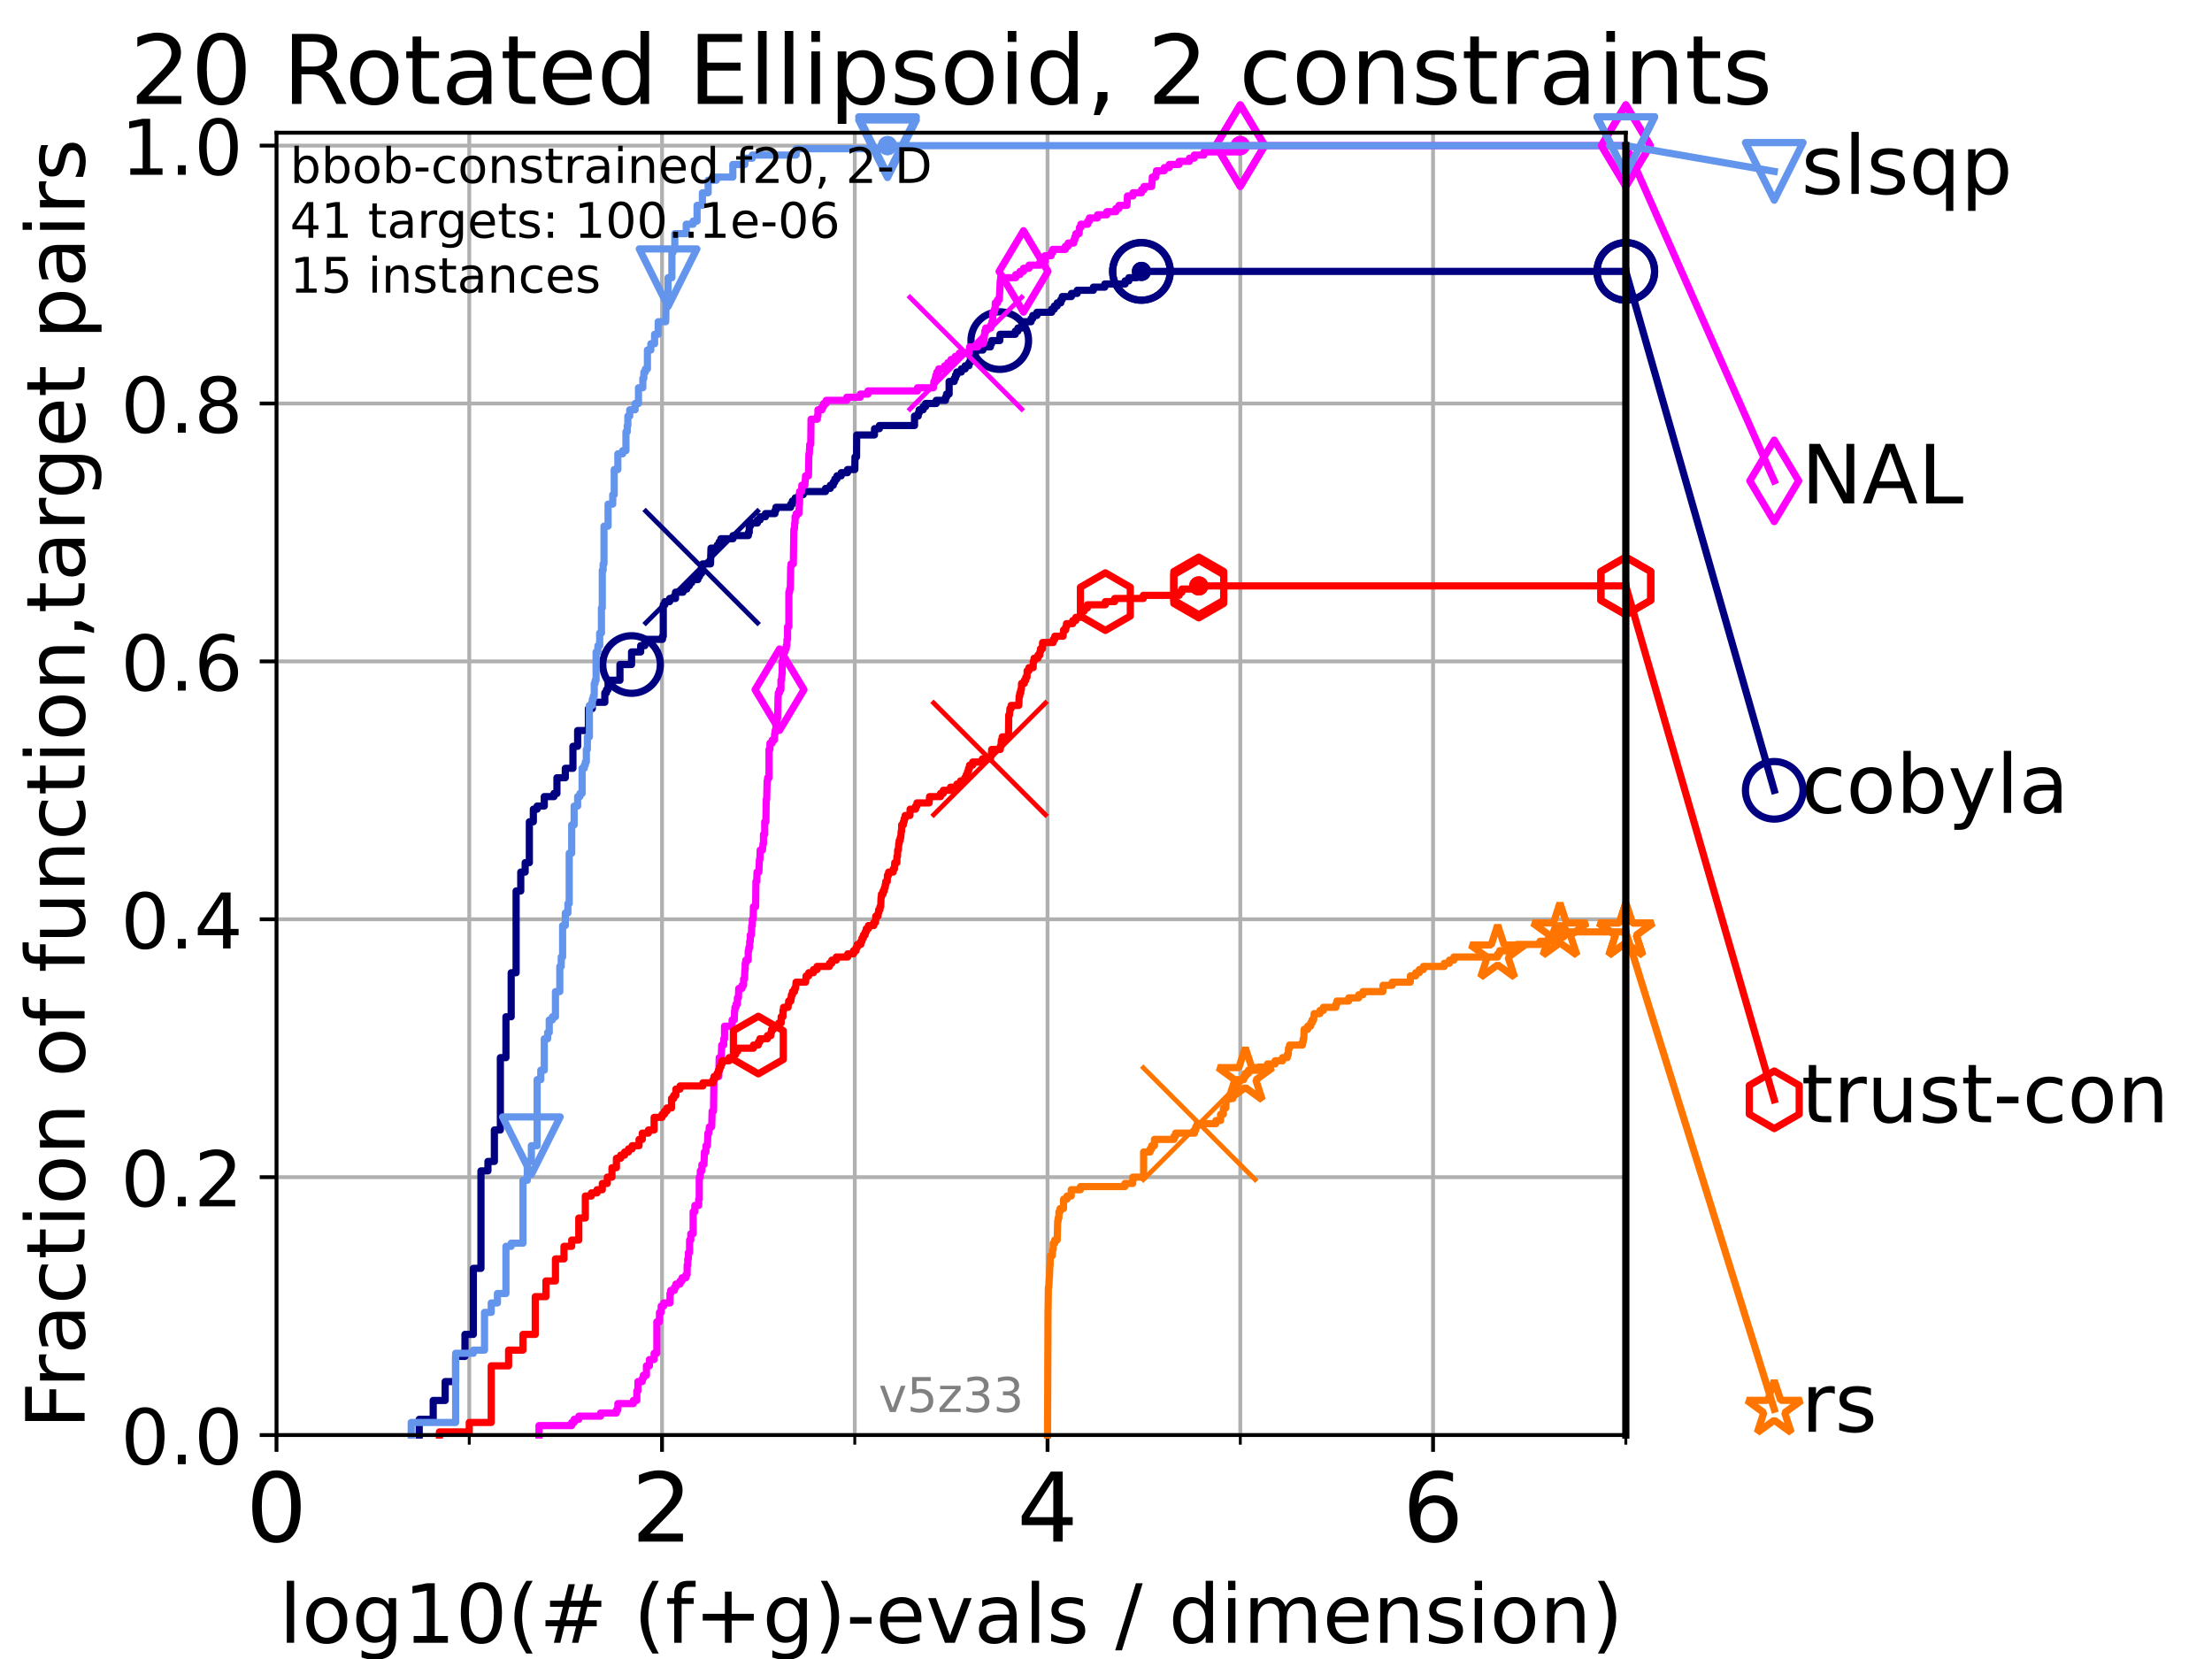 <?xml version="1.0" encoding="utf-8" standalone="no"?>
<!DOCTYPE svg PUBLIC "-//W3C//DTD SVG 1.1//EN"
  "http://www.w3.org/Graphics/SVG/1.1/DTD/svg11.dtd">
<!-- Created with matplotlib (https://matplotlib.org/) -->
<svg height="345.6pt" version="1.1" viewBox="0 0 460.8 345.6" width="460.8pt" xmlns="http://www.w3.org/2000/svg" xmlns:xlink="http://www.w3.org/1999/xlink">
 <defs>
  <style type="text/css">*{stroke-linecap:butt;stroke-linejoin:round;}</style>
 </defs>
 <g id="figure_1">
  <g id="patch_1">
   <path d="M 0 345.6 
L 460.8 345.6 
L 460.8 0 
L 0 0 
z
" style="fill:#ffffff;"/>
  </g>
  <g id="axes_1">
   <g id="patch_2">
    <path d="M 57.6 298.944 
L 338.688 298.944 
L 338.688 27.648 
L 57.6 27.648 
z
" style="fill:#ffffff;"/>
   </g>
   <g id="matplotlib.axis_1">
    <g id="xtick_1">
     <g id="line2d_1">
      <path clip-path="url(#pb8c813f0e7)" d="M 57.6 298.944 
L 57.6 27.648 
" style="fill:none;stroke:#b0b0b0;stroke-linecap:square;stroke-width:0.8;"/>
     </g>
     <g id="line2d_2">
      <defs>
       <path d="M 0 0 
L 0 3.5 
" id="m575c97e5b3" style="stroke:#000000;stroke-width:0.8;"/>
      </defs>
      <g>
       <use style="stroke:#000000;stroke-width:0.8;" x="57.6" xlink:href="#m575c97e5b3" y="298.944"/>
      </g>
     </g>
     <g id="text_1">
      <!-- 0 -->
      <g transform="translate(51.237 321.141)scale(0.2 -0.2)">
       <defs>
        <path d="M 31.781 66.406 
Q 24.172 66.406 20.328 58.906 
Q 16.5 51.422 16.5 36.375 
Q 16.5 21.391 20.328 13.891 
Q 24.172 6.391 31.781 6.391 
Q 39.453 6.391 43.281 13.891 
Q 47.125 21.391 47.125 36.375 
Q 47.125 51.422 43.281 58.906 
Q 39.453 66.406 31.781 66.406 
z
M 31.781 74.219 
Q 44.047 74.219 50.516 64.516 
Q 56.984 54.828 56.984 36.375 
Q 56.984 17.969 50.516 8.266 
Q 44.047 -1.422 31.781 -1.422 
Q 19.531 -1.422 13.062 8.266 
Q 6.594 17.969 6.594 36.375 
Q 6.594 54.828 13.062 64.516 
Q 19.531 74.219 31.781 74.219 
z
" id="DejaVuSans-48"/>
       </defs>
       <use xlink:href="#DejaVuSans-48"/>
      </g>
     </g>
    </g>
    <g id="xtick_2">
     <g id="line2d_3">
      <path clip-path="url(#pb8c813f0e7)" d="M 137.911 298.944 
L 137.911 27.648 
" style="fill:none;stroke:#b0b0b0;stroke-linecap:square;stroke-width:0.8;"/>
     </g>
     <g id="line2d_4">
      <g>
       <use style="stroke:#000000;stroke-width:0.8;" x="137.911" xlink:href="#m575c97e5b3" y="298.944"/>
      </g>
     </g>
     <g id="text_2">
      <!-- 2 -->
      <g transform="translate(131.548 321.141)scale(0.2 -0.2)">
       <defs>
        <path d="M 19.188 8.297 
L 53.609 8.297 
L 53.609 0 
L 7.328 0 
L 7.328 8.297 
Q 12.938 14.109 22.625 23.891 
Q 32.328 33.688 34.812 36.531 
Q 39.547 41.844 41.422 45.531 
Q 43.312 49.219 43.312 52.781 
Q 43.312 58.594 39.234 62.25 
Q 35.156 65.922 28.609 65.922 
Q 23.969 65.922 18.812 64.312 
Q 13.672 62.703 7.812 59.422 
L 7.812 69.391 
Q 13.766 71.781 18.938 73 
Q 24.125 74.219 28.422 74.219 
Q 39.75 74.219 46.484 68.547 
Q 53.219 62.891 53.219 53.422 
Q 53.219 48.922 51.531 44.891 
Q 49.859 40.875 45.406 35.406 
Q 44.188 33.984 37.641 27.219 
Q 31.109 20.453 19.188 8.297 
z
" id="DejaVuSans-50"/>
       </defs>
       <use xlink:href="#DejaVuSans-50"/>
      </g>
     </g>
    </g>
    <g id="xtick_3">
     <g id="line2d_5">
      <path clip-path="url(#pb8c813f0e7)" d="M 218.222 298.944 
L 218.222 27.648 
" style="fill:none;stroke:#b0b0b0;stroke-linecap:square;stroke-width:0.8;"/>
     </g>
     <g id="line2d_6">
      <g>
       <use style="stroke:#000000;stroke-width:0.8;" x="218.222" xlink:href="#m575c97e5b3" y="298.944"/>
      </g>
     </g>
     <g id="text_3">
      <!-- 4 -->
      <g transform="translate(211.859 321.141)scale(0.2 -0.2)">
       <defs>
        <path d="M 37.797 64.312 
L 12.891 25.391 
L 37.797 25.391 
z
M 35.203 72.906 
L 47.609 72.906 
L 47.609 25.391 
L 58.016 25.391 
L 58.016 17.188 
L 47.609 17.188 
L 47.609 0 
L 37.797 0 
L 37.797 17.188 
L 4.891 17.188 
L 4.891 26.703 
z
" id="DejaVuSans-52"/>
       </defs>
       <use xlink:href="#DejaVuSans-52"/>
      </g>
     </g>
    </g>
    <g id="xtick_4">
     <g id="line2d_7">
      <path clip-path="url(#pb8c813f0e7)" d="M 298.533 298.944 
L 298.533 27.648 
" style="fill:none;stroke:#b0b0b0;stroke-linecap:square;stroke-width:0.8;"/>
     </g>
     <g id="line2d_8">
      <g>
       <use style="stroke:#000000;stroke-width:0.8;" x="298.533" xlink:href="#m575c97e5b3" y="298.944"/>
      </g>
     </g>
     <g id="text_4">
      <!-- 6 -->
      <g transform="translate(292.17 321.141)scale(0.2 -0.2)">
       <defs>
        <path d="M 33.016 40.375 
Q 26.375 40.375 22.484 35.828 
Q 18.609 31.297 18.609 23.391 
Q 18.609 15.531 22.484 10.953 
Q 26.375 6.391 33.016 6.391 
Q 39.656 6.391 43.531 10.953 
Q 47.406 15.531 47.406 23.391 
Q 47.406 31.297 43.531 35.828 
Q 39.656 40.375 33.016 40.375 
z
M 52.594 71.297 
L 52.594 62.312 
Q 48.875 64.062 45.094 64.984 
Q 41.312 65.922 37.594 65.922 
Q 27.828 65.922 22.672 59.328 
Q 17.531 52.734 16.797 39.406 
Q 19.672 43.656 24.016 45.922 
Q 28.375 48.188 33.594 48.188 
Q 44.578 48.188 50.953 41.516 
Q 57.328 34.859 57.328 23.391 
Q 57.328 12.156 50.688 5.359 
Q 44.047 -1.422 33.016 -1.422 
Q 20.359 -1.422 13.672 8.266 
Q 6.984 17.969 6.984 36.375 
Q 6.984 53.656 15.188 63.938 
Q 23.391 74.219 37.203 74.219 
Q 40.922 74.219 44.703 73.484 
Q 48.484 72.75 52.594 71.297 
z
" id="DejaVuSans-54"/>
       </defs>
       <use xlink:href="#DejaVuSans-54"/>
      </g>
     </g>
    </g>
    <g id="xtick_5">
     <g id="line2d_9">
      <path clip-path="url(#pb8c813f0e7)" d="M 97.755 298.944 
L 97.755 27.648 
" style="fill:none;stroke:#b0b0b0;stroke-linecap:square;stroke-width:0.8;"/>
     </g>
     <g id="line2d_10">
      <defs>
       <path d="M 0 0 
L 0 2 
" id="m26c75c3c0e" style="stroke:#000000;stroke-width:0.6;"/>
      </defs>
      <g>
       <use style="stroke:#000000;stroke-width:0.6;" x="97.755" xlink:href="#m26c75c3c0e" y="298.944"/>
      </g>
     </g>
    </g>
    <g id="xtick_6">
     <g id="line2d_11">
      <path clip-path="url(#pb8c813f0e7)" d="M 178.066 298.944 
L 178.066 27.648 
" style="fill:none;stroke:#b0b0b0;stroke-linecap:square;stroke-width:0.8;"/>
     </g>
     <g id="line2d_12">
      <g>
       <use style="stroke:#000000;stroke-width:0.6;" x="178.066" xlink:href="#m26c75c3c0e" y="298.944"/>
      </g>
     </g>
    </g>
    <g id="xtick_7">
     <g id="line2d_13">
      <path clip-path="url(#pb8c813f0e7)" d="M 258.377 298.944 
L 258.377 27.648 
" style="fill:none;stroke:#b0b0b0;stroke-linecap:square;stroke-width:0.8;"/>
     </g>
     <g id="line2d_14">
      <g>
       <use style="stroke:#000000;stroke-width:0.6;" x="258.377" xlink:href="#m26c75c3c0e" y="298.944"/>
      </g>
     </g>
    </g>
    <g id="xtick_8">
     <g id="line2d_15">
      <path clip-path="url(#pb8c813f0e7)" d="M 338.688 298.944 
L 338.688 27.648 
" style="fill:none;stroke:#b0b0b0;stroke-linecap:square;stroke-width:0.8;"/>
     </g>
     <g id="line2d_16">
      <g>
       <use style="stroke:#000000;stroke-width:0.6;" x="338.688" xlink:href="#m26c75c3c0e" y="298.944"/>
      </g>
     </g>
    </g>
    <g id="text_5">
     <!-- log10(# (f+g)-evals / dimension) -->
     <g transform="translate(58.145 342.218)scale(0.17 -0.17)">
      <defs>
       <path d="M 9.422 75.984 
L 18.406 75.984 
L 18.406 0 
L 9.422 0 
z
" id="DejaVuSans-108"/>
       <path d="M 30.609 48.391 
Q 23.391 48.391 19.188 42.75 
Q 14.984 37.109 14.984 27.297 
Q 14.984 17.484 19.156 11.844 
Q 23.344 6.203 30.609 6.203 
Q 37.797 6.203 41.984 11.859 
Q 46.188 17.531 46.188 27.297 
Q 46.188 37.016 41.984 42.703 
Q 37.797 48.391 30.609 48.391 
z
M 30.609 56 
Q 42.328 56 49.016 48.375 
Q 55.719 40.766 55.719 27.297 
Q 55.719 13.875 49.016 6.219 
Q 42.328 -1.422 30.609 -1.422 
Q 18.844 -1.422 12.172 6.219 
Q 5.516 13.875 5.516 27.297 
Q 5.516 40.766 12.172 48.375 
Q 18.844 56 30.609 56 
z
" id="DejaVuSans-111"/>
       <path d="M 45.406 27.984 
Q 45.406 37.75 41.375 43.109 
Q 37.359 48.484 30.078 48.484 
Q 22.859 48.484 18.828 43.109 
Q 14.797 37.75 14.797 27.984 
Q 14.797 18.266 18.828 12.891 
Q 22.859 7.516 30.078 7.516 
Q 37.359 7.516 41.375 12.891 
Q 45.406 18.266 45.406 27.984 
z
M 54.391 6.781 
Q 54.391 -7.172 48.188 -13.984 
Q 42 -20.797 29.203 -20.797 
Q 24.469 -20.797 20.266 -20.094 
Q 16.062 -19.391 12.109 -17.922 
L 12.109 -9.188 
Q 16.062 -11.328 19.922 -12.344 
Q 23.781 -13.375 27.781 -13.375 
Q 36.625 -13.375 41.016 -8.766 
Q 45.406 -4.156 45.406 5.172 
L 45.406 9.625 
Q 42.625 4.781 38.281 2.391 
Q 33.938 0 27.875 0 
Q 17.828 0 11.672 7.656 
Q 5.516 15.328 5.516 27.984 
Q 5.516 40.672 11.672 48.328 
Q 17.828 56 27.875 56 
Q 33.938 56 38.281 53.609 
Q 42.625 51.219 45.406 46.391 
L 45.406 54.688 
L 54.391 54.688 
z
" id="DejaVuSans-103"/>
       <path d="M 12.406 8.297 
L 28.516 8.297 
L 28.516 63.922 
L 10.984 60.406 
L 10.984 69.391 
L 28.422 72.906 
L 38.281 72.906 
L 38.281 8.297 
L 54.391 8.297 
L 54.391 0 
L 12.406 0 
z
" id="DejaVuSans-49"/>
       <path d="M 31 75.875 
Q 24.469 64.656 21.281 53.656 
Q 18.109 42.672 18.109 31.391 
Q 18.109 20.125 21.312 9.062 
Q 24.516 -2 31 -13.188 
L 23.188 -13.188 
Q 15.875 -1.703 12.234 9.375 
Q 8.594 20.453 8.594 31.391 
Q 8.594 42.281 12.203 53.312 
Q 15.828 64.359 23.188 75.875 
z
" id="DejaVuSans-40"/>
       <path d="M 51.125 44 
L 36.922 44 
L 32.812 27.688 
L 47.125 27.688 
z
M 43.797 71.781 
L 38.719 51.516 
L 52.984 51.516 
L 58.109 71.781 
L 65.922 71.781 
L 60.891 51.516 
L 76.125 51.516 
L 76.125 44 
L 58.984 44 
L 54.984 27.688 
L 70.516 27.688 
L 70.516 20.219 
L 53.078 20.219 
L 48 0 
L 40.188 0 
L 45.219 20.219 
L 30.906 20.219 
L 25.875 0 
L 18.016 0 
L 23.094 20.219 
L 7.719 20.219 
L 7.719 27.688 
L 24.906 27.688 
L 29 44 
L 13.281 44 
L 13.281 51.516 
L 30.906 51.516 
L 35.891 71.781 
z
" id="DejaVuSans-35"/>
       <path id="DejaVuSans-32"/>
       <path d="M 37.109 75.984 
L 37.109 68.5 
L 28.516 68.5 
Q 23.688 68.5 21.797 66.547 
Q 19.922 64.594 19.922 59.516 
L 19.922 54.688 
L 34.719 54.688 
L 34.719 47.703 
L 19.922 47.703 
L 19.922 0 
L 10.891 0 
L 10.891 47.703 
L 2.297 47.703 
L 2.297 54.688 
L 10.891 54.688 
L 10.891 58.5 
Q 10.891 67.625 15.141 71.797 
Q 19.391 75.984 28.609 75.984 
z
" id="DejaVuSans-102"/>
       <path d="M 46 62.703 
L 46 35.5 
L 73.188 35.5 
L 73.188 27.203 
L 46 27.203 
L 46 0 
L 37.797 0 
L 37.797 27.203 
L 10.594 27.203 
L 10.594 35.5 
L 37.797 35.5 
L 37.797 62.703 
z
" id="DejaVuSans-43"/>
       <path d="M 8.016 75.875 
L 15.828 75.875 
Q 23.141 64.359 26.781 53.312 
Q 30.422 42.281 30.422 31.391 
Q 30.422 20.453 26.781 9.375 
Q 23.141 -1.703 15.828 -13.188 
L 8.016 -13.188 
Q 14.5 -2 17.703 9.062 
Q 20.906 20.125 20.906 31.391 
Q 20.906 42.672 17.703 53.656 
Q 14.5 64.656 8.016 75.875 
z
" id="DejaVuSans-41"/>
       <path d="M 4.891 31.391 
L 31.203 31.391 
L 31.203 23.391 
L 4.891 23.391 
z
" id="DejaVuSans-45"/>
       <path d="M 56.203 29.594 
L 56.203 25.203 
L 14.891 25.203 
Q 15.484 15.922 20.484 11.062 
Q 25.484 6.203 34.422 6.203 
Q 39.594 6.203 44.453 7.469 
Q 49.312 8.734 54.109 11.281 
L 54.109 2.781 
Q 49.266 0.734 44.188 -0.344 
Q 39.109 -1.422 33.891 -1.422 
Q 20.797 -1.422 13.156 6.188 
Q 5.516 13.812 5.516 26.812 
Q 5.516 40.234 12.766 48.109 
Q 20.016 56 32.328 56 
Q 43.359 56 49.781 48.891 
Q 56.203 41.797 56.203 29.594 
z
M 47.219 32.234 
Q 47.125 39.594 43.094 43.984 
Q 39.062 48.391 32.422 48.391 
Q 24.906 48.391 20.391 44.141 
Q 15.875 39.891 15.188 32.172 
z
" id="DejaVuSans-101"/>
       <path d="M 2.984 54.688 
L 12.5 54.688 
L 29.594 8.797 
L 46.688 54.688 
L 56.203 54.688 
L 35.688 0 
L 23.484 0 
z
" id="DejaVuSans-118"/>
       <path d="M 34.281 27.484 
Q 23.391 27.484 19.188 25 
Q 14.984 22.516 14.984 16.5 
Q 14.984 11.719 18.141 8.906 
Q 21.297 6.109 26.703 6.109 
Q 34.188 6.109 38.703 11.406 
Q 43.219 16.703 43.219 25.484 
L 43.219 27.484 
z
M 52.203 31.203 
L 52.203 0 
L 43.219 0 
L 43.219 8.297 
Q 40.141 3.328 35.547 0.953 
Q 30.953 -1.422 24.312 -1.422 
Q 15.922 -1.422 10.953 3.297 
Q 6 8.016 6 15.922 
Q 6 25.141 12.172 29.828 
Q 18.359 34.516 30.609 34.516 
L 43.219 34.516 
L 43.219 35.406 
Q 43.219 41.609 39.141 45 
Q 35.062 48.391 27.688 48.391 
Q 23 48.391 18.547 47.266 
Q 14.109 46.141 10.016 43.891 
L 10.016 52.203 
Q 14.938 54.109 19.578 55.047 
Q 24.219 56 28.609 56 
Q 40.484 56 46.344 49.844 
Q 52.203 43.703 52.203 31.203 
z
" id="DejaVuSans-97"/>
       <path d="M 44.281 53.078 
L 44.281 44.578 
Q 40.484 46.531 36.375 47.5 
Q 32.281 48.484 27.875 48.484 
Q 21.188 48.484 17.844 46.438 
Q 14.5 44.391 14.5 40.281 
Q 14.5 37.156 16.891 35.375 
Q 19.281 33.594 26.516 31.984 
L 29.594 31.297 
Q 39.156 29.25 43.188 25.516 
Q 47.219 21.781 47.219 15.094 
Q 47.219 7.469 41.188 3.016 
Q 35.156 -1.422 24.609 -1.422 
Q 20.219 -1.422 15.453 -0.562 
Q 10.688 0.297 5.422 2 
L 5.422 11.281 
Q 10.406 8.688 15.234 7.391 
Q 20.062 6.109 24.812 6.109 
Q 31.156 6.109 34.562 8.281 
Q 37.984 10.453 37.984 14.406 
Q 37.984 18.062 35.516 20.016 
Q 33.062 21.969 24.703 23.781 
L 21.578 24.516 
Q 13.234 26.266 9.516 29.906 
Q 5.812 33.547 5.812 39.891 
Q 5.812 47.609 11.281 51.797 
Q 16.75 56 26.812 56 
Q 31.781 56 36.172 55.266 
Q 40.578 54.547 44.281 53.078 
z
" id="DejaVuSans-115"/>
       <path d="M 25.391 72.906 
L 33.688 72.906 
L 8.297 -9.281 
L 0 -9.281 
z
" id="DejaVuSans-47"/>
       <path d="M 45.406 46.391 
L 45.406 75.984 
L 54.391 75.984 
L 54.391 0 
L 45.406 0 
L 45.406 8.203 
Q 42.578 3.328 38.25 0.953 
Q 33.938 -1.422 27.875 -1.422 
Q 17.969 -1.422 11.734 6.484 
Q 5.516 14.406 5.516 27.297 
Q 5.516 40.188 11.734 48.094 
Q 17.969 56 27.875 56 
Q 33.938 56 38.25 53.625 
Q 42.578 51.266 45.406 46.391 
z
M 14.797 27.297 
Q 14.797 17.391 18.875 11.75 
Q 22.953 6.109 30.078 6.109 
Q 37.203 6.109 41.297 11.75 
Q 45.406 17.391 45.406 27.297 
Q 45.406 37.203 41.297 42.844 
Q 37.203 48.484 30.078 48.484 
Q 22.953 48.484 18.875 42.844 
Q 14.797 37.203 14.797 27.297 
z
" id="DejaVuSans-100"/>
       <path d="M 9.422 54.688 
L 18.406 54.688 
L 18.406 0 
L 9.422 0 
z
M 9.422 75.984 
L 18.406 75.984 
L 18.406 64.594 
L 9.422 64.594 
z
" id="DejaVuSans-105"/>
       <path d="M 52 44.188 
Q 55.375 50.25 60.062 53.125 
Q 64.75 56 71.094 56 
Q 79.641 56 84.281 50.016 
Q 88.922 44.047 88.922 33.016 
L 88.922 0 
L 79.891 0 
L 79.891 32.719 
Q 79.891 40.578 77.094 44.375 
Q 74.312 48.188 68.609 48.188 
Q 61.625 48.188 57.562 43.547 
Q 53.516 38.922 53.516 30.906 
L 53.516 0 
L 44.484 0 
L 44.484 32.719 
Q 44.484 40.625 41.703 44.406 
Q 38.922 48.188 33.109 48.188 
Q 26.219 48.188 22.156 43.531 
Q 18.109 38.875 18.109 30.906 
L 18.109 0 
L 9.078 0 
L 9.078 54.688 
L 18.109 54.688 
L 18.109 46.188 
Q 21.188 51.219 25.484 53.609 
Q 29.781 56 35.688 56 
Q 41.656 56 45.828 52.969 
Q 50 49.953 52 44.188 
z
" id="DejaVuSans-109"/>
       <path d="M 54.891 33.016 
L 54.891 0 
L 45.906 0 
L 45.906 32.719 
Q 45.906 40.484 42.875 44.328 
Q 39.844 48.188 33.797 48.188 
Q 26.516 48.188 22.312 43.547 
Q 18.109 38.922 18.109 30.906 
L 18.109 0 
L 9.078 0 
L 9.078 54.688 
L 18.109 54.688 
L 18.109 46.188 
Q 21.344 51.125 25.703 53.562 
Q 30.078 56 35.797 56 
Q 45.219 56 50.047 50.172 
Q 54.891 44.344 54.891 33.016 
z
" id="DejaVuSans-110"/>
      </defs>
      <use xlink:href="#DejaVuSans-108"/>
      <use x="27.783" xlink:href="#DejaVuSans-111"/>
      <use x="88.965" xlink:href="#DejaVuSans-103"/>
      <use x="152.441" xlink:href="#DejaVuSans-49"/>
      <use x="216.064" xlink:href="#DejaVuSans-48"/>
      <use x="279.688" xlink:href="#DejaVuSans-40"/>
      <use x="318.701" xlink:href="#DejaVuSans-35"/>
      <use x="402.49" xlink:href="#DejaVuSans-32"/>
      <use x="434.277" xlink:href="#DejaVuSans-40"/>
      <use x="473.291" xlink:href="#DejaVuSans-102"/>
      <use x="508.496" xlink:href="#DejaVuSans-43"/>
      <use x="592.285" xlink:href="#DejaVuSans-103"/>
      <use x="655.762" xlink:href="#DejaVuSans-41"/>
      <use x="694.775" xlink:href="#DejaVuSans-45"/>
      <use x="730.859" xlink:href="#DejaVuSans-101"/>
      <use x="792.383" xlink:href="#DejaVuSans-118"/>
      <use x="851.562" xlink:href="#DejaVuSans-97"/>
      <use x="912.842" xlink:href="#DejaVuSans-108"/>
      <use x="940.625" xlink:href="#DejaVuSans-115"/>
      <use x="992.725" xlink:href="#DejaVuSans-32"/>
      <use x="1024.512" xlink:href="#DejaVuSans-47"/>
      <use x="1058.203" xlink:href="#DejaVuSans-32"/>
      <use x="1089.99" xlink:href="#DejaVuSans-100"/>
      <use x="1153.467" xlink:href="#DejaVuSans-105"/>
      <use x="1181.25" xlink:href="#DejaVuSans-109"/>
      <use x="1278.662" xlink:href="#DejaVuSans-101"/>
      <use x="1340.186" xlink:href="#DejaVuSans-110"/>
      <use x="1403.564" xlink:href="#DejaVuSans-115"/>
      <use x="1455.664" xlink:href="#DejaVuSans-105"/>
      <use x="1483.447" xlink:href="#DejaVuSans-111"/>
      <use x="1544.629" xlink:href="#DejaVuSans-110"/>
      <use x="1608.008" xlink:href="#DejaVuSans-41"/>
     </g>
    </g>
   </g>
   <g id="matplotlib.axis_2">
    <g id="ytick_1">
     <g id="line2d_17">
      <path clip-path="url(#pb8c813f0e7)" d="M 57.6 298.944 
L 338.688 298.944 
" style="fill:none;stroke:#b0b0b0;stroke-linecap:square;stroke-width:0.8;"/>
     </g>
     <g id="line2d_18">
      <defs>
       <path d="M 0 0 
L -3.5 0 
" id="m1cd1c95238" style="stroke:#000000;stroke-width:0.8;"/>
      </defs>
      <g>
       <use style="stroke:#000000;stroke-width:0.8;" x="57.6" xlink:href="#m1cd1c95238" y="298.944"/>
      </g>
     </g>
     <g id="text_6">
      <!-- 0.0 -->
      <g transform="translate(25.155 305.023)scale(0.16 -0.16)">
       <defs>
        <path d="M 10.688 12.406 
L 21 12.406 
L 21 0 
L 10.688 0 
z
" id="DejaVuSans-46"/>
       </defs>
       <use xlink:href="#DejaVuSans-48"/>
       <use x="63.623" xlink:href="#DejaVuSans-46"/>
       <use x="95.41" xlink:href="#DejaVuSans-48"/>
      </g>
     </g>
    </g>
    <g id="ytick_2">
     <g id="line2d_19">
      <path clip-path="url(#pb8c813f0e7)" d="M 57.6 245.222 
L 338.688 245.222 
" style="fill:none;stroke:#b0b0b0;stroke-linecap:square;stroke-width:0.8;"/>
     </g>
     <g id="line2d_20">
      <g>
       <use style="stroke:#000000;stroke-width:0.8;" x="57.6" xlink:href="#m1cd1c95238" y="245.222"/>
      </g>
     </g>
     <g id="text_7">
      <!-- 0.2 -->
      <g transform="translate(25.155 251.301)scale(0.16 -0.16)">
       <use xlink:href="#DejaVuSans-48"/>
       <use x="63.623" xlink:href="#DejaVuSans-46"/>
       <use x="95.41" xlink:href="#DejaVuSans-50"/>
      </g>
     </g>
    </g>
    <g id="ytick_3">
     <g id="line2d_21">
      <path clip-path="url(#pb8c813f0e7)" d="M 57.6 191.5 
L 338.688 191.5 
" style="fill:none;stroke:#b0b0b0;stroke-linecap:square;stroke-width:0.8;"/>
     </g>
     <g id="line2d_22">
      <g>
       <use style="stroke:#000000;stroke-width:0.8;" x="57.6" xlink:href="#m1cd1c95238" y="191.5"/>
      </g>
     </g>
     <g id="text_8">
      <!-- 0.4 -->
      <g transform="translate(25.155 197.579)scale(0.16 -0.16)">
       <use xlink:href="#DejaVuSans-48"/>
       <use x="63.623" xlink:href="#DejaVuSans-46"/>
       <use x="95.41" xlink:href="#DejaVuSans-52"/>
      </g>
     </g>
    </g>
    <g id="ytick_4">
     <g id="line2d_23">
      <path clip-path="url(#pb8c813f0e7)" d="M 57.6 137.778 
L 338.688 137.778 
" style="fill:none;stroke:#b0b0b0;stroke-linecap:square;stroke-width:0.8;"/>
     </g>
     <g id="line2d_24">
      <g>
       <use style="stroke:#000000;stroke-width:0.8;" x="57.6" xlink:href="#m1cd1c95238" y="137.778"/>
      </g>
     </g>
     <g id="text_9">
      <!-- 0.6 -->
      <g transform="translate(25.155 143.857)scale(0.16 -0.16)">
       <use xlink:href="#DejaVuSans-48"/>
       <use x="63.623" xlink:href="#DejaVuSans-46"/>
       <use x="95.41" xlink:href="#DejaVuSans-54"/>
      </g>
     </g>
    </g>
    <g id="ytick_5">
     <g id="line2d_25">
      <path clip-path="url(#pb8c813f0e7)" d="M 57.6 84.056 
L 338.688 84.056 
" style="fill:none;stroke:#b0b0b0;stroke-linecap:square;stroke-width:0.8;"/>
     </g>
     <g id="line2d_26">
      <g>
       <use style="stroke:#000000;stroke-width:0.8;" x="57.6" xlink:href="#m1cd1c95238" y="84.056"/>
      </g>
     </g>
     <g id="text_10">
      <!-- 0.8 -->
      <g transform="translate(25.155 90.135)scale(0.16 -0.16)">
       <defs>
        <path d="M 31.781 34.625 
Q 24.75 34.625 20.719 30.859 
Q 16.703 27.094 16.703 20.516 
Q 16.703 13.922 20.719 10.156 
Q 24.75 6.391 31.781 6.391 
Q 38.812 6.391 42.859 10.172 
Q 46.922 13.969 46.922 20.516 
Q 46.922 27.094 42.891 30.859 
Q 38.875 34.625 31.781 34.625 
z
M 21.922 38.812 
Q 15.578 40.375 12.031 44.719 
Q 8.5 49.078 8.5 55.328 
Q 8.5 64.062 14.719 69.141 
Q 20.953 74.219 31.781 74.219 
Q 42.672 74.219 48.875 69.141 
Q 55.078 64.062 55.078 55.328 
Q 55.078 49.078 51.531 44.719 
Q 48 40.375 41.703 38.812 
Q 48.828 37.156 52.797 32.312 
Q 56.781 27.484 56.781 20.516 
Q 56.781 9.906 50.312 4.234 
Q 43.844 -1.422 31.781 -1.422 
Q 19.734 -1.422 13.25 4.234 
Q 6.781 9.906 6.781 20.516 
Q 6.781 27.484 10.781 32.312 
Q 14.797 37.156 21.922 38.812 
z
M 18.312 54.391 
Q 18.312 48.734 21.844 45.562 
Q 25.391 42.391 31.781 42.391 
Q 38.141 42.391 41.719 45.562 
Q 45.312 48.734 45.312 54.391 
Q 45.312 60.062 41.719 63.234 
Q 38.141 66.406 31.781 66.406 
Q 25.391 66.406 21.844 63.234 
Q 18.312 60.062 18.312 54.391 
z
" id="DejaVuSans-56"/>
       </defs>
       <use xlink:href="#DejaVuSans-48"/>
       <use x="63.623" xlink:href="#DejaVuSans-46"/>
       <use x="95.41" xlink:href="#DejaVuSans-56"/>
      </g>
     </g>
    </g>
    <g id="ytick_6">
     <g id="line2d_27">
      <path clip-path="url(#pb8c813f0e7)" d="M 57.6 30.334 
L 338.688 30.334 
" style="fill:none;stroke:#b0b0b0;stroke-linecap:square;stroke-width:0.8;"/>
     </g>
     <g id="line2d_28">
      <g>
       <use style="stroke:#000000;stroke-width:0.8;" x="57.6" xlink:href="#m1cd1c95238" y="30.334"/>
      </g>
     </g>
     <g id="text_11">
      <!-- 1.0 -->
      <g transform="translate(25.155 36.413)scale(0.16 -0.16)">
       <use xlink:href="#DejaVuSans-49"/>
       <use x="63.623" xlink:href="#DejaVuSans-46"/>
       <use x="95.41" xlink:href="#DejaVuSans-48"/>
      </g>
     </g>
    </g>
    <g id="text_12">
     <!-- Fraction of function,target pairs -->
     <g transform="translate(17.62 297.681)rotate(-90)scale(0.17 -0.17)">
      <defs>
       <path d="M 9.812 72.906 
L 51.703 72.906 
L 51.703 64.594 
L 19.672 64.594 
L 19.672 43.109 
L 48.578 43.109 
L 48.578 34.812 
L 19.672 34.812 
L 19.672 0 
L 9.812 0 
z
" id="DejaVuSans-70"/>
       <path d="M 41.109 46.297 
Q 39.594 47.172 37.812 47.578 
Q 36.031 48 33.891 48 
Q 26.266 48 22.188 43.047 
Q 18.109 38.094 18.109 28.812 
L 18.109 0 
L 9.078 0 
L 9.078 54.688 
L 18.109 54.688 
L 18.109 46.188 
Q 20.953 51.172 25.484 53.578 
Q 30.031 56 36.531 56 
Q 37.453 56 38.578 55.875 
Q 39.703 55.766 41.062 55.516 
z
" id="DejaVuSans-114"/>
       <path d="M 48.781 52.594 
L 48.781 44.188 
Q 44.969 46.297 41.141 47.344 
Q 37.312 48.391 33.406 48.391 
Q 24.656 48.391 19.812 42.844 
Q 14.984 37.312 14.984 27.297 
Q 14.984 17.281 19.812 11.734 
Q 24.656 6.203 33.406 6.203 
Q 37.312 6.203 41.141 7.25 
Q 44.969 8.297 48.781 10.406 
L 48.781 2.094 
Q 45.016 0.344 40.984 -0.531 
Q 36.969 -1.422 32.422 -1.422 
Q 20.062 -1.422 12.781 6.344 
Q 5.516 14.109 5.516 27.297 
Q 5.516 40.672 12.859 48.328 
Q 20.219 56 33.016 56 
Q 37.156 56 41.109 55.141 
Q 45.062 54.297 48.781 52.594 
z
" id="DejaVuSans-99"/>
       <path d="M 18.312 70.219 
L 18.312 54.688 
L 36.812 54.688 
L 36.812 47.703 
L 18.312 47.703 
L 18.312 18.016 
Q 18.312 11.328 20.141 9.422 
Q 21.969 7.516 27.594 7.516 
L 36.812 7.516 
L 36.812 0 
L 27.594 0 
Q 17.188 0 13.234 3.875 
Q 9.281 7.766 9.281 18.016 
L 9.281 47.703 
L 2.688 47.703 
L 2.688 54.688 
L 9.281 54.688 
L 9.281 70.219 
z
" id="DejaVuSans-116"/>
       <path d="M 8.5 21.578 
L 8.5 54.688 
L 17.484 54.688 
L 17.484 21.922 
Q 17.484 14.156 20.5 10.266 
Q 23.531 6.391 29.594 6.391 
Q 36.859 6.391 41.078 11.031 
Q 45.312 15.672 45.312 23.688 
L 45.312 54.688 
L 54.297 54.688 
L 54.297 0 
L 45.312 0 
L 45.312 8.406 
Q 42.047 3.422 37.719 1 
Q 33.406 -1.422 27.688 -1.422 
Q 18.266 -1.422 13.375 4.438 
Q 8.5 10.297 8.5 21.578 
z
M 31.109 56 
z
" id="DejaVuSans-117"/>
       <path d="M 11.719 12.406 
L 22.016 12.406 
L 22.016 4 
L 14.016 -11.625 
L 7.719 -11.625 
L 11.719 4 
z
" id="DejaVuSans-44"/>
       <path d="M 18.109 8.203 
L 18.109 -20.797 
L 9.078 -20.797 
L 9.078 54.688 
L 18.109 54.688 
L 18.109 46.391 
Q 20.953 51.266 25.266 53.625 
Q 29.594 56 35.594 56 
Q 45.562 56 51.781 48.094 
Q 58.016 40.188 58.016 27.297 
Q 58.016 14.406 51.781 6.484 
Q 45.562 -1.422 35.594 -1.422 
Q 29.594 -1.422 25.266 0.953 
Q 20.953 3.328 18.109 8.203 
z
M 48.688 27.297 
Q 48.688 37.203 44.609 42.844 
Q 40.531 48.484 33.406 48.484 
Q 26.266 48.484 22.188 42.844 
Q 18.109 37.203 18.109 27.297 
Q 18.109 17.391 22.188 11.75 
Q 26.266 6.109 33.406 6.109 
Q 40.531 6.109 44.609 11.75 
Q 48.688 17.391 48.688 27.297 
z
" id="DejaVuSans-112"/>
      </defs>
      <use xlink:href="#DejaVuSans-70"/>
      <use x="50.27" xlink:href="#DejaVuSans-114"/>
      <use x="91.383" xlink:href="#DejaVuSans-97"/>
      <use x="152.662" xlink:href="#DejaVuSans-99"/>
      <use x="207.643" xlink:href="#DejaVuSans-116"/>
      <use x="246.852" xlink:href="#DejaVuSans-105"/>
      <use x="274.635" xlink:href="#DejaVuSans-111"/>
      <use x="335.816" xlink:href="#DejaVuSans-110"/>
      <use x="399.195" xlink:href="#DejaVuSans-32"/>
      <use x="430.982" xlink:href="#DejaVuSans-111"/>
      <use x="492.164" xlink:href="#DejaVuSans-102"/>
      <use x="527.369" xlink:href="#DejaVuSans-32"/>
      <use x="559.156" xlink:href="#DejaVuSans-102"/>
      <use x="594.361" xlink:href="#DejaVuSans-117"/>
      <use x="657.74" xlink:href="#DejaVuSans-110"/>
      <use x="721.119" xlink:href="#DejaVuSans-99"/>
      <use x="776.1" xlink:href="#DejaVuSans-116"/>
      <use x="815.309" xlink:href="#DejaVuSans-105"/>
      <use x="843.092" xlink:href="#DejaVuSans-111"/>
      <use x="904.273" xlink:href="#DejaVuSans-110"/>
      <use x="967.652" xlink:href="#DejaVuSans-44"/>
      <use x="999.439" xlink:href="#DejaVuSans-116"/>
      <use x="1038.648" xlink:href="#DejaVuSans-97"/>
      <use x="1099.928" xlink:href="#DejaVuSans-114"/>
      <use x="1139.291" xlink:href="#DejaVuSans-103"/>
      <use x="1202.768" xlink:href="#DejaVuSans-101"/>
      <use x="1264.291" xlink:href="#DejaVuSans-116"/>
      <use x="1303.5" xlink:href="#DejaVuSans-32"/>
      <use x="1335.287" xlink:href="#DejaVuSans-112"/>
      <use x="1398.764" xlink:href="#DejaVuSans-97"/>
      <use x="1460.043" xlink:href="#DejaVuSans-105"/>
      <use x="1487.826" xlink:href="#DejaVuSans-114"/>
      <use x="1528.939" xlink:href="#DejaVuSans-115"/>
     </g>
    </g>
   </g>
   <g id="line2d_29">
    <defs>
     <path d="M 0 1.5 
C 0.398 1.5 0.779 1.342 1.061 1.061 
C 1.342 0.779 1.5 0.398 1.5 0 
C 1.5 -0.398 1.342 -0.779 1.061 -1.061 
C 0.779 -1.342 0.398 -1.5 0 -1.5 
C -0.398 -1.5 -0.779 -1.342 -1.061 -1.061 
C -1.342 -0.779 -1.5 -0.398 -1.5 0 
C -1.5 0.398 -1.342 0.779 -1.061 1.061 
C -0.779 1.342 -0.398 1.5 0 1.5 
z
" id="m5517a9b525" style="stroke:#000080;"/>
    </defs>
    <g>
     <use style="fill:#000080;stroke:#000080;" x="237.784" xlink:href="#m5517a9b525" y="56.54"/>
     <use style="fill:#000080;stroke:#000080;" x="237.784" xlink:href="#m5517a9b525" y="56.54"/>
    </g>
   </g>
   <g id="line2d_30">
    <path d="M 87.33 298.944 
L 87.33 295.668 
L 90.243 295.668 
L 90.243 291.737 
L 92.738 291.737 
L 92.738 287.807 
L 94.921 287.807 
L 94.921 282.565 
L 96.861 282.565 
L 96.861 277.979 
L 98.606 277.979 
L 98.606 264.221 
L 100.193 264.221 
L 100.193 243.912 
L 101.647 243.912 
L 101.647 241.946 
L 102.989 241.946 
L 102.989 235.395 
L 104.235 235.395 
L 104.235 220.326 
L 105.398 220.326 
L 105.398 211.81 
L 106.489 211.81 
L 106.489 202.638 
L 107.515 202.638 
L 107.515 185.604 
L 108.484 185.604 
L 108.484 181.673 
L 109.402 181.673 
L 109.402 179.707 
L 110.274 179.707 
L 110.274 171.191 
L 111.105 171.191 
L 111.105 168.57 
L 111.897 168.57 
L 111.897 167.915 
L 113.383 167.915 
L 113.383 165.949 
L 115.397 165.949 
L 115.397 165.294 
L 116.02 165.294 
L 116.02 162.018 
L 117.765 162.018 
L 117.765 160.053 
L 119.352 160.053 
L 119.352 155.467 
L 120.335 155.467 
L 120.335 152.191 
L 122.573 152.191 
L 122.573 147.605 
L 123.394 147.605 
L 123.394 146.295 
L 125.996 146.295 
L 125.996 144.33 
L 126.338 144.33 
L 126.338 143.674 
L 126.674 143.674 
L 126.674 141.709 
L 129.147 141.709 
L 129.147 138.433 
L 131.566 138.433 
L 131.566 135.813 
L 133.466 135.813 
L 133.466 134.502 
L 134.343 134.502 
L 134.343 133.192 
L 137.998 133.192 
L 137.998 132.537 
L 138.171 132.537 
L 138.171 125.985 
L 138.511 125.985 
L 138.511 125.33 
L 139.494 125.33 
L 139.494 124.675 
L 140.723 124.675 
L 140.723 123.365 
L 142.284 123.365 
L 142.284 122.71 
L 143.08 122.71 
L 143.08 122.055 
L 143.591 122.055 
L 143.591 121.399 
L 144.087 121.399 
L 144.087 120.744 
L 145.384 120.744 
L 145.384 120.089 
L 145.722 120.089 
L 145.722 119.434 
L 146.162 119.434 
L 146.162 118.124 
L 146.378 118.124 
L 146.378 117.469 
L 148.015 117.469 
L 148.113 114.193 
L 149.423 114.193 
L 149.423 113.538 
L 149.824 113.538 
L 149.824 112.883 
L 150.172 112.883 
L 150.172 112.227 
L 152.7 112.227 
L 152.7 111.572 
L 155.898 111.572 
L 155.898 110.917 
L 156.083 110.917 
L 156.083 109.607 
L 156.328 109.607 
L 156.328 108.952 
L 157.782 108.952 
L 157.782 108.296 
L 158.358 108.296 
L 158.358 107.641 
L 159.457 107.641 
L 159.457 106.986 
L 161.443 106.986 
L 161.443 106.331 
L 161.645 106.331 
L 161.645 105.676 
L 164.713 105.676 
L 164.713 105.021 
L 165.065 105.021 
L 165.065 104.366 
L 165.662 104.366 
L 165.662 103.71 
L 166.511 103.71 
L 166.511 103.055 
L 167.32 103.055 
L 167.32 102.4 
L 171.97 102.4 
L 171.97 101.745 
L 172.968 101.745 
L 172.968 101.09 
L 173.587 101.09 
L 173.587 100.435 
L 173.911 100.435 
L 173.911 99.78 
L 174.359 99.78 
L 174.359 99.124 
L 175.242 99.124 
L 175.242 98.469 
L 176.546 98.469 
L 176.546 97.814 
L 178.075 97.814 
L 178.11 95.194 
L 178.437 95.194 
L 178.471 90.608 
L 182.166 90.608 
L 182.186 89.297 
L 183.196 89.297 
L 183.196 88.642 
L 190.512 88.642 
L 190.512 86.677 
L 191.281 86.677 
L 191.281 86.022 
L 191.492 86.022 
L 191.492 85.366 
L 192.309 85.366 
L 192.309 84.711 
L 192.818 84.711 
L 192.818 84.056 
L 195.036 84.056 
L 195.036 83.401 
L 196.962 83.401 
L 196.962 82.746 
L 197.185 82.746 
L 197.185 82.091 
L 197.721 82.091 
L 197.721 79.47 
L 198.781 79.47 
L 198.781 78.815 
L 199.045 78.815 
L 199.045 78.16 
L 199.315 78.16 
L 199.315 77.505 
L 200.271 77.505 
L 200.271 76.849 
L 201.063 76.849 
L 201.063 76.194 
L 201.845 76.194 
L 201.845 75.539 
L 202.14 75.539 
L 202.166 74.229 
L 203.064 74.229 
L 203.064 73.574 
L 203.236 73.574 
L 203.236 72.919 
L 204.757 72.919 
L 204.757 72.263 
L 206.321 72.263 
L 206.321 71.608 
L 206.575 71.608 
L 206.575 70.953 
L 208.27 70.953 
L 208.331 69.643 
L 211.5 69.643 
L 211.5 68.988 
L 212.049 68.988 
L 212.049 68.333 
L 212.85 68.333 
L 212.85 67.677 
L 213.31 67.677 
L 213.31 67.022 
L 214.792 67.022 
L 214.792 66.367 
L 215.142 66.367 
L 215.142 65.712 
L 216.01 65.712 
L 216.01 65.057 
L 219.085 65.057 
L 219.085 64.402 
L 219.634 64.402 
L 219.634 63.747 
L 220.239 63.747 
L 220.239 63.091 
L 220.98 63.091 
L 220.98 62.436 
L 221.285 62.436 
L 221.285 61.781 
L 223.19 61.781 
L 223.19 61.126 
L 224.406 61.126 
L 224.406 60.471 
L 227.764 60.471 
L 227.764 59.816 
L 230.148 59.816 
L 230.148 59.161 
L 234.385 59.161 
L 234.385 58.505 
L 235.17 58.505 
L 235.17 57.85 
L 236.808 57.85 
L 236.808 57.195 
L 237.784 57.195 
L 237.784 56.54 
L 338.688 56.54 
L 338.688 56.54 
" style="fill:none;stroke:#000080;stroke-linecap:square;stroke-width:1.5;"/>
   </g>
   <g id="line2d_31">
    <defs>
     <path d="M 0 6 
C 1.591 6 3.117 5.368 4.243 4.243 
C 5.368 3.117 6 1.591 6 0 
C 6 -1.591 5.368 -3.117 4.243 -4.243 
C 3.117 -5.368 1.591 -6 0 -6 
C -1.591 -6 -3.117 -5.368 -4.243 -4.243 
C -5.368 -3.117 -6 -1.591 -6 0 
C -6 1.591 -5.368 3.117 -4.243 4.243 
C -3.117 5.368 -1.591 6 0 6 
z
" id="mf9cdd798b1" style="stroke:#000080;stroke-width:1.5;"/>
    </defs>
    <g>
     <use style="fill-opacity:0;stroke:#000080;stroke-width:1.5;" x="131.566" xlink:href="#mf9cdd798b1" y="138.433"/>
     <use style="fill-opacity:0;stroke:#000080;stroke-width:1.5;" x="208.27" xlink:href="#mf9cdd798b1" y="70.953"/>
     <use style="fill-opacity:0;stroke:#000080;stroke-width:1.5;" x="237.784" xlink:href="#mf9cdd798b1" y="56.54"/>
     <use style="fill-opacity:0;stroke:#000080;stroke-width:1.5;" x="237.784" xlink:href="#mf9cdd798b1" y="56.54"/>
     <use style="fill-opacity:0;stroke:#000080;stroke-width:1.5;" x="338.688" xlink:href="#mf9cdd798b1" y="56.54"/>
    </g>
   </g>
   <g id="line2d_32">
    <path style="fill:none;stroke:#000080;stroke-linecap:square;stroke-width:1.5;"/>
    <g/>
   </g>
   <g id="line2d_33">
    <path clip-path="url(#pb8c813f0e7)" d="M 146.162 118.124 
" style="fill:none;stroke:#000080;stroke-linecap:square;stroke-width:1.5;"/>
    <defs>
     <path d="M -12 12 
L 12 -12 
M -12 -12 
L 12 12 
" id="mf55821ee7a" style="stroke:#000080;"/>
    </defs>
    <g clip-path="url(#pb8c813f0e7)">
     <use style="fill:#000080;stroke:#000080;" x="146.162" xlink:href="#mf55821ee7a" y="118.124"/>
    </g>
   </g>
   <g id="line2d_34">
    <defs>
     <path d="M 0 1.5 
C 0.398 1.5 0.779 1.342 1.061 1.061 
C 1.342 0.779 1.5 0.398 1.5 0 
C 1.5 -0.398 1.342 -0.779 1.061 -1.061 
C 0.779 -1.342 0.398 -1.5 0 -1.5 
C -0.398 -1.5 -0.779 -1.342 -1.061 -1.061 
C -1.342 -0.779 -1.5 -0.398 -1.5 0 
C -1.5 0.398 -1.342 0.779 -1.061 1.061 
C -0.779 1.342 -0.398 1.5 0 1.5 
z
" id="m6453ea8e28" style="stroke:#ff00ff;"/>
    </defs>
    <g>
     <use style="fill:#ff00ff;stroke:#ff00ff;" x="258.369" xlink:href="#m6453ea8e28" y="30.334"/>
     <use style="fill:#ff00ff;stroke:#ff00ff;" x="258.369" xlink:href="#m6453ea8e28" y="30.334"/>
    </g>
   </g>
   <g id="line2d_35">
    <path d="M 112.281 298.944 
L 112.281 296.979 
L 119.097 296.979 
L 119.097 296.323 
L 119.603 296.323 
L 119.603 295.668 
L 120.572 295.668 
L 120.572 295.013 
L 125.111 295.013 
L 125.111 294.358 
L 128.411 294.358 
L 128.411 293.703 
L 128.709 293.703 
L 128.709 292.393 
L 131.938 292.393 
L 131.938 291.737 
L 132.66 291.737 
L 132.66 289.772 
L 132.894 289.772 
L 132.894 287.807 
L 133.8 287.807 
L 133.8 287.151 
L 134.019 287.151 
L 134.019 286.496 
L 134.661 286.496 
L 134.661 284.531 
L 135.281 284.531 
L 135.281 283.22 
L 136.266 283.22 
L 136.266 281.91 
L 136.832 281.91 
L 136.832 275.359 
L 137.38 275.359 
L 137.38 273.393 
L 137.736 273.393 
L 137.736 272.083 
L 138.256 272.083 
L 138.256 271.428 
L 139.573 271.428 
L 139.573 269.462 
L 139.731 269.462 
L 139.731 268.807 
L 140.499 268.807 
L 140.499 268.152 
L 140.797 268.152 
L 140.797 267.497 
L 141.662 267.497 
L 141.662 266.842 
L 142.079 266.842 
L 142.079 266.187 
L 142.884 266.187 
L 142.884 265.532 
L 143.144 265.532 
L 143.144 263.566 
L 143.273 263.566 
L 143.273 262.256 
L 143.401 262.256 
L 143.401 260.946 
L 143.654 260.946 
L 143.654 258.325 
L 143.903 258.325 
L 143.903 257.015 
L 144.391 257.015 
L 144.391 252.429 
L 144.748 252.429 
L 144.748 251.118 
L 145.554 251.118 
L 145.554 249.808 
L 145.666 249.808 
L 145.666 245.222 
L 145.888 245.222 
L 145.888 243.912 
L 146.216 243.912 
L 146.216 242.601 
L 146.644 242.601 
L 146.749 239.981 
L 147.062 239.981 
L 147.062 238.671 
L 147.369 238.671 
L 147.47 236.05 
L 147.67 236.05 
L 147.77 234.74 
L 148.258 234.74 
L 148.354 231.464 
L 148.639 231.464 
L 148.733 224.257 
L 149.735 224.257 
L 149.824 220.326 
L 150.258 220.326 
L 150.344 217.706 
L 150.766 217.706 
L 150.766 216.396 
L 150.933 216.396 
L 150.933 213.775 
L 152.512 213.775 
L 152.512 212.465 
L 152.959 212.465 
L 153.032 210.499 
L 153.106 210.499 
L 153.106 209.844 
L 153.323 209.844 
L 153.323 209.189 
L 153.609 209.189 
L 153.609 207.879 
L 153.82 207.879 
L 153.89 205.913 
L 154.574 205.913 
L 154.574 205.258 
L 154.906 205.258 
L 154.906 203.948 
L 155.103 203.948 
L 155.168 201.982 
L 155.232 201.982 
L 155.232 200.672 
L 155.361 200.672 
L 155.361 200.017 
L 155.867 200.017 
L 155.867 198.052 
L 155.991 198.052 
L 155.991 197.396 
L 156.175 197.396 
L 156.175 196.086 
L 156.297 196.086 
L 156.297 194.776 
L 156.539 194.776 
L 156.599 192.81 
L 156.718 192.81 
L 156.718 191.5 
L 156.895 191.5 
L 156.953 188.879 
L 157.415 188.879 
L 157.472 183.638 
L 157.642 183.638 
L 157.698 181.673 
L 158.086 181.673 
L 158.195 179.052 
L 158.304 179.052 
L 158.358 177.087 
L 158.837 177.087 
L 158.942 175.777 
L 159.046 175.777 
L 159.046 173.811 
L 159.304 173.811 
L 159.304 171.191 
L 159.558 171.191 
L 159.608 166.604 
L 159.708 166.604 
L 159.808 162.674 
L 159.907 162.674 
L 159.907 162.018 
L 160.201 162.018 
L 160.201 156.122 
L 160.394 156.122 
L 160.394 154.812 
L 160.868 154.812 
L 160.868 154.157 
L 161.329 154.157 
L 161.375 152.846 
L 161.466 152.846 
L 161.466 152.191 
L 161.645 152.191 
L 161.645 150.881 
L 161.867 150.881 
L 161.867 149.571 
L 161.999 149.571 
L 162.087 144.985 
L 162.13 144.985 
L 162.13 144.33 
L 162.389 144.33 
L 162.389 143.674 
L 162.687 143.674 
L 162.687 141.709 
L 162.813 141.709 
L 162.896 140.399 
L 162.938 140.399 
L 162.938 137.778 
L 163.062 137.778 
L 163.062 137.123 
L 163.267 137.123 
L 163.348 135.813 
L 163.51 135.813 
L 163.51 135.157 
L 163.789 135.157 
L 163.789 134.502 
L 163.907 134.502 
L 163.946 133.192 
L 164.063 133.192 
L 164.063 130.571 
L 164.334 130.571 
L 164.334 123.365 
L 164.486 123.365 
L 164.486 122.71 
L 164.638 122.71 
L 164.713 118.124 
L 164.788 118.124 
L 164.788 117.469 
L 165.266 117.469 
L 165.375 110.262 
L 165.483 110.262 
L 165.555 108.952 
L 165.626 108.952 
L 165.626 107.641 
L 165.873 107.641 
L 165.873 106.986 
L 166.426 106.986 
L 166.494 105.021 
L 166.561 105.021 
L 166.561 102.4 
L 167.027 102.4 
L 167.027 101.09 
L 167.672 101.09 
L 167.767 99.78 
L 167.798 99.78 
L 167.798 99.124 
L 168.416 99.124 
L 168.506 94.538 
L 168.597 94.538 
L 168.686 92.573 
L 168.894 92.573 
L 168.953 87.332 
L 170.256 87.332 
L 170.256 86.677 
L 170.392 86.677 
L 170.392 85.366 
L 171.238 85.366 
L 171.238 84.711 
L 171.57 84.711 
L 171.57 84.056 
L 172.118 84.056 
L 172.118 83.401 
L 176.402 83.401 
L 176.402 82.746 
L 179.214 82.746 
L 179.214 82.091 
L 180.819 82.091 
L 180.819 81.435 
L 191.129 81.435 
L 191.129 80.78 
L 194.439 80.78 
L 194.548 79.47 
L 194.817 79.47 
L 194.817 78.815 
L 194.95 78.815 
L 194.95 78.16 
L 195.173 78.16 
L 195.173 77.505 
L 195.549 77.505 
L 195.549 76.849 
L 196.79 76.849 
L 196.79 76.194 
L 197.473 76.194 
L 197.473 75.539 
L 198.109 75.539 
L 198.109 74.884 
L 198.998 74.884 
L 198.998 74.229 
L 199.829 74.229 
L 199.829 73.574 
L 201.859 73.574 
L 201.859 72.919 
L 201.979 72.919 
L 201.979 72.263 
L 203.705 72.263 
L 203.705 71.608 
L 204.816 71.608 
L 204.816 70.953 
L 204.999 70.953 
L 205.073 69.643 
L 205.14 69.643 
L 205.14 68.988 
L 205.36 68.988 
L 205.36 68.333 
L 206.397 68.333 
L 206.397 67.677 
L 206.629 67.677 
L 206.629 67.022 
L 206.787 67.022 
L 206.831 65.057 
L 207.163 65.057 
L 207.163 64.402 
L 207.323 64.402 
L 207.336 63.091 
L 207.805 63.091 
L 207.805 62.436 
L 208.172 62.436 
L 208.271 60.471 
L 208.284 60.471 
L 208.357 58.505 
L 208.455 58.505 
L 208.455 57.85 
L 211.598 57.85 
L 211.598 57.195 
L 212.483 57.195 
L 212.483 56.54 
L 213.216 56.54 
L 213.216 55.885 
L 214.374 55.885 
L 214.374 55.23 
L 216.629 55.23 
L 216.629 54.575 
L 217.671 54.575 
L 217.674 53.264 
L 218.984 53.264 
L 218.984 52.609 
L 219.302 52.609 
L 219.302 51.954 
L 221.927 51.954 
L 221.927 51.299 
L 222.502 51.299 
L 222.502 50.644 
L 223.666 50.644 
L 223.666 49.988 
L 223.902 49.988 
L 223.902 49.333 
L 224.127 49.333 
L 224.127 48.678 
L 224.786 48.678 
L 224.877 47.368 
L 225.157 47.368 
L 225.157 46.713 
L 226.598 46.713 
L 226.598 46.058 
L 226.945 46.058 
L 226.945 45.402 
L 228.639 45.402 
L 228.639 44.747 
L 230.567 44.747 
L 230.567 44.092 
L 232.457 44.092 
L 232.457 43.437 
L 233.105 43.437 
L 233.105 42.782 
L 234.768 42.782 
L 234.868 40.816 
L 236.014 40.816 
L 236.014 40.161 
L 237.797 40.161 
L 237.797 39.506 
L 238.324 39.506 
L 238.324 38.851 
L 239.925 38.851 
L 240.02 37.541 
L 240.04 37.541 
L 240.04 36.886 
L 240.776 36.886 
L 240.776 36.23 
L 240.907 36.23 
L 240.907 35.575 
L 242.534 35.575 
L 242.534 34.92 
L 243.567 34.92 
L 243.567 34.265 
L 245.627 34.265 
L 245.627 33.61 
L 247.785 33.61 
L 247.785 32.955 
L 248.773 32.955 
L 248.773 32.3 
L 250.805 32.3 
L 250.805 31.644 
L 258.274 31.644 
L 258.369 30.334 
L 338.688 30.334 
L 338.688 30.334 
" style="fill:none;stroke:#ff00ff;stroke-linecap:square;stroke-width:1.5;"/>
   </g>
   <g id="line2d_36">
    <defs>
     <path d="M -0 8.485 
L 5.091 0 
L 0 -8.485 
L -5.091 -0 
z
" id="md593321b2f" style="stroke:#ff00ff;stroke-linejoin:miter;stroke-width:1.5;"/>
    </defs>
    <g>
     <use style="fill-opacity:0;stroke:#ff00ff;stroke-linejoin:miter;stroke-width:1.5;" x="162.389" xlink:href="#md593321b2f" y="143.674"/>
     <use style="fill-opacity:0;stroke:#ff00ff;stroke-linejoin:miter;stroke-width:1.5;" x="213.216" xlink:href="#md593321b2f" y="56.54"/>
     <use style="fill-opacity:0;stroke:#ff00ff;stroke-linejoin:miter;stroke-width:1.5;" x="258.369" xlink:href="#md593321b2f" y="30.334"/>
     <use style="fill-opacity:0;stroke:#ff00ff;stroke-linejoin:miter;stroke-width:1.5;" x="258.369" xlink:href="#md593321b2f" y="30.334"/>
     <use style="fill-opacity:0;stroke:#ff00ff;stroke-linejoin:miter;stroke-width:1.5;" x="338.688" xlink:href="#md593321b2f" y="30.334"/>
    </g>
   </g>
   <g id="line2d_37">
    <path style="fill:none;stroke:#ff00ff;stroke-linecap:square;stroke-width:1.5;"/>
    <g/>
   </g>
   <g id="line2d_38">
    <path clip-path="url(#pb8c813f0e7)" d="M 201.191 73.574 
" style="fill:none;stroke:#ff00ff;stroke-linecap:square;stroke-width:1.5;"/>
    <defs>
     <path d="M -12 12 
L 12 -12 
M -12 -12 
L 12 12 
" id="m65000f1599" style="stroke:#ff00ff;"/>
    </defs>
    <g clip-path="url(#pb8c813f0e7)">
     <use style="fill:#ff00ff;stroke:#ff00ff;" x="201.191" xlink:href="#m65000f1599" y="73.574"/>
    </g>
   </g>
   <g id="line2d_39">
    <defs>
     <path d="M 0 1.5 
C 0.398 1.5 0.779 1.342 1.061 1.061 
C 1.342 0.779 1.5 0.398 1.5 0 
C 1.5 -0.398 1.342 -0.779 1.061 -1.061 
C 0.779 -1.342 0.398 -1.5 0 -1.5 
C -0.398 -1.5 -0.779 -1.342 -1.061 -1.061 
C -1.342 -0.779 -1.5 -0.398 -1.5 0 
C -1.5 0.398 -1.342 0.779 -1.061 1.061 
C -0.779 1.342 -0.398 1.5 0 1.5 
z
" id="m6fb7b7c76f" style="stroke:#ff7500;"/>
    </defs>
    <g>
     <use style="fill:#ff7500;stroke:#ff7500;" x="324.967" xlink:href="#m6fb7b7c76f" y="194.121"/>
     <use style="fill:#ff7500;stroke:#ff7500;" x="324.967" xlink:href="#m6fb7b7c76f" y="194.121"/>
    </g>
   </g>
   <g id="line2d_40">
    <path d="M 218.224 298.944 
L 218.323 272.738 
L 218.341 272.738 
L 218.398 268.152 
L 218.481 268.152 
L 218.585 266.187 
L 218.613 266.187 
L 218.717 263.566 
L 218.765 263.566 
L 218.784 261.601 
L 219.21 261.601 
L 219.287 260.29 
L 219.402 260.29 
L 219.402 258.98 
L 219.715 258.98 
L 219.715 258.325 
L 220.232 258.325 
L 220.331 254.394 
L 220.429 254.394 
L 220.429 253.739 
L 220.585 253.739 
L 220.597 252.429 
L 220.835 252.429 
L 220.835 251.773 
L 221.539 251.773 
L 221.569 249.808 
L 222.28 249.808 
L 222.28 249.153 
L 223.162 249.153 
L 223.162 247.843 
L 225.076 247.843 
L 225.076 247.187 
L 234.334 247.187 
L 234.334 246.532 
L 235.975 246.532 
L 235.975 245.222 
L 238.237 245.222 
L 238.237 239.981 
L 239.593 239.981 
L 239.593 239.326 
L 239.921 239.326 
L 239.921 238.671 
L 240.487 238.671 
L 240.487 237.36 
L 244.56 237.36 
L 244.56 236.705 
L 244.893 236.705 
L 244.893 236.05 
L 248.847 236.05 
L 248.847 235.395 
L 249.097 235.395 
L 249.097 234.74 
L 249.394 234.74 
L 249.394 234.085 
L 253.288 234.085 
L 253.288 233.429 
L 254.271 233.429 
L 254.271 232.119 
L 254.84 232.119 
L 254.854 230.809 
L 255.359 230.809 
L 255.459 228.843 
L 256.826 228.843 
L 256.826 227.533 
L 257.567 227.533 
L 257.567 226.223 
L 257.763 226.223 
L 257.763 224.912 
L 259.094 224.912 
L 259.094 224.257 
L 259.426 224.257 
L 259.426 223.602 
L 260.058 223.602 
L 260.058 222.947 
L 262.232 222.947 
L 262.232 222.292 
L 264.026 222.292 
L 264.026 221.637 
L 265.632 221.637 
L 265.632 220.982 
L 267.171 220.982 
L 267.171 220.326 
L 268.161 220.326 
L 268.161 219.671 
L 268.368 219.671 
L 268.418 218.361 
L 268.634 218.361 
L 268.634 217.706 
L 271.32 217.706 
L 271.32 217.051 
L 271.478 217.051 
L 271.478 216.396 
L 271.61 216.396 
L 271.672 214.43 
L 272.415 214.43 
L 272.415 213.775 
L 273.016 213.775 
L 273.016 213.12 
L 273.331 213.12 
L 273.331 212.465 
L 273.66 212.465 
L 273.758 211.154 
L 274.968 211.154 
L 274.968 210.499 
L 275.677 210.499 
L 275.677 209.844 
L 278.288 209.844 
L 278.288 209.189 
L 278.486 209.189 
L 278.486 208.534 
L 280.957 208.534 
L 280.957 207.879 
L 283.046 207.879 
L 283.046 207.224 
L 283.927 207.224 
L 283.927 206.568 
L 288.069 206.568 
L 288.114 205.258 
L 290.032 205.258 
L 290.032 204.603 
L 293.789 204.603 
L 293.81 203.293 
L 294.916 203.293 
L 294.916 202.638 
L 295.662 202.638 
L 295.662 201.982 
L 296.508 201.982 
L 296.508 201.327 
L 300.871 201.327 
L 300.871 200.672 
L 301.931 200.672 
L 301.931 200.017 
L 302.854 200.017 
L 302.854 199.362 
L 311.991 199.362 
L 311.991 198.707 
L 312.401 198.707 
L 312.401 198.052 
L 314.699 198.052 
L 314.699 197.396 
L 316.082 197.396 
L 316.082 196.741 
L 320.805 196.741 
L 320.805 196.086 
L 324.288 196.086 
L 324.288 195.431 
L 324.924 195.431 
L 324.967 194.121 
L 338.688 194.121 
L 338.688 194.121 
" style="fill:none;stroke:#ff7500;stroke-linecap:square;stroke-width:1.5;"/>
   </g>
   <g id="line2d_41">
    <defs>
     <path d="M 0 -6 
L -1.347 -1.854 
L -5.706 -1.854 
L -2.18 0.708 
L -3.527 4.854 
L -0 2.292 
L 3.527 4.854 
L 2.18 0.708 
L 5.706 -1.854 
L 1.347 -1.854 
z
" id="m223f2ab4d8" style="stroke:#ff7500;stroke-linejoin:bevel;stroke-width:1.5;"/>
    </defs>
    <g>
     <use style="fill-opacity:0;stroke:#ff7500;stroke-linejoin:bevel;stroke-width:1.5;" x="259.426" xlink:href="#m223f2ab4d8" y="224.257"/>
     <use style="fill-opacity:0;stroke:#ff7500;stroke-linejoin:bevel;stroke-width:1.5;" x="311.991" xlink:href="#m223f2ab4d8" y="198.707"/>
     <use style="fill-opacity:0;stroke:#ff7500;stroke-linejoin:bevel;stroke-width:1.5;" x="324.967" xlink:href="#m223f2ab4d8" y="194.121"/>
     <use style="fill-opacity:0;stroke:#ff7500;stroke-linejoin:bevel;stroke-width:1.5;" x="338.688" xlink:href="#m223f2ab4d8" y="194.121"/>
    </g>
   </g>
   <g id="line2d_42">
    <path style="fill:none;stroke:#ff7500;stroke-linecap:square;stroke-width:1.5;"/>
    <g/>
   </g>
   <g id="line2d_43">
    <path clip-path="url(#pb8c813f0e7)" d="M 249.825 234.085 
" style="fill:none;stroke:#ff7500;stroke-linecap:square;stroke-width:1.5;"/>
    <defs>
     <path d="M -12 12 
L 12 -12 
M -12 -12 
L 12 12 
" id="m86eb56f374" style="stroke:#ff7500;"/>
    </defs>
    <g clip-path="url(#pb8c813f0e7)">
     <use style="fill:#ff7500;stroke:#ff7500;" x="249.825" xlink:href="#m86eb56f374" y="234.085"/>
    </g>
   </g>
   <g id="line2d_44">
    <defs>
     <path d="M 0 1.5 
C 0.398 1.5 0.779 1.342 1.061 1.061 
C 1.342 0.779 1.5 0.398 1.5 0 
C 1.5 -0.398 1.342 -0.779 1.061 -1.061 
C 0.779 -1.342 0.398 -1.5 0 -1.5 
C -0.398 -1.5 -0.779 -1.342 -1.061 -1.061 
C -1.342 -0.779 -1.5 -0.398 -1.5 0 
C -1.5 0.398 -1.342 0.779 -1.061 1.061 
C -0.779 1.342 -0.398 1.5 0 1.5 
z
" id="m0692bd95b4" style="stroke:#6495ed;"/>
    </defs>
    <g>
     <use style="fill:#6495ed;stroke:#6495ed;" x="184.886" xlink:href="#m0692bd95b4" y="30.334"/>
     <use style="fill:#6495ed;stroke:#6495ed;" x="184.886" xlink:href="#m0692bd95b4" y="30.334"/>
    </g>
   </g>
   <g id="line2d_45">
    <path d="M 85.667 298.944 
L 85.667 296.323 
L 94.921 296.323 
L 94.921 281.91 
L 98.606 281.91 
L 98.606 281.255 
L 100.935 281.255 
L 100.935 273.393 
L 102.331 273.393 
L 102.331 271.428 
L 103.623 271.428 
L 103.623 269.462 
L 105.398 269.462 
L 105.398 259.635 
L 106.489 259.635 
L 106.489 258.98 
L 108.949 258.98 
L 108.949 245.877 
L 109.843 245.877 
L 109.843 241.946 
L 110.694 241.946 
L 110.694 238.671 
L 111.897 238.671 
L 111.897 224.912 
L 112.656 224.912 
L 112.656 222.947 
L 113.383 222.947 
L 113.383 216.396 
L 114.08 216.396 
L 114.08 215.085 
L 114.419 215.085 
L 114.419 212.465 
L 115.077 212.465 
L 115.077 211.81 
L 115.711 211.81 
L 115.711 206.568 
L 116.621 206.568 
L 116.621 201.327 
L 116.914 201.327 
L 116.914 199.362 
L 117.203 199.362 
L 117.203 192.81 
L 117.765 192.81 
L 117.765 190.19 
L 118.31 190.19 
L 118.31 188.224 
L 118.577 188.224 
L 118.577 177.742 
L 119.097 177.742 
L 119.097 171.846 
L 119.603 171.846 
L 119.603 167.915 
L 120.335 167.915 
L 120.335 165.949 
L 120.806 165.949 
L 120.806 165.294 
L 121.265 165.294 
L 121.265 160.053 
L 121.712 160.053 
L 121.712 159.398 
L 121.931 159.398 
L 121.931 158.743 
L 122.148 158.743 
L 122.148 156.122 
L 122.362 156.122 
L 122.362 153.502 
L 122.782 153.502 
L 122.782 146.95 
L 123.394 146.95 
L 123.394 145.64 
L 123.594 145.64 
L 123.594 144.985 
L 123.791 144.985 
L 123.791 142.364 
L 123.985 142.364 
L 123.985 141.709 
L 124.178 141.709 
L 124.178 135.813 
L 124.557 135.813 
L 124.557 134.502 
L 124.928 134.502 
L 124.928 131.882 
L 125.292 131.882 
L 125.292 126.641 
L 125.471 126.641 
L 125.471 118.779 
L 125.648 118.779 
L 125.648 117.469 
L 125.823 117.469 
L 125.823 109.607 
L 126.674 109.607 
L 126.674 105.021 
L 127.643 105.021 
L 127.643 103.055 
L 127.954 103.055 
L 127.954 97.814 
L 128.709 97.814 
L 128.709 94.538 
L 129.714 94.538 
L 129.714 93.883 
L 130.398 93.883 
L 130.398 89.952 
L 130.665 89.952 
L 130.665 88.642 
L 130.796 88.642 
L 130.796 86.677 
L 131.185 86.677 
L 131.185 85.366 
L 132.303 85.366 
L 132.303 84.056 
L 133.01 84.056 
L 133.01 80.78 
L 133.91 80.78 
L 133.91 78.815 
L 134.128 78.815 
L 134.128 77.505 
L 134.45 77.505 
L 134.45 76.849 
L 134.87 76.849 
L 134.87 72.919 
L 135.582 72.919 
L 135.582 71.608 
L 136.362 71.608 
L 136.362 69.643 
L 137.108 69.643 
L 137.108 67.022 
L 138.678 67.022 
L 138.762 63.091 
L 139.172 63.091 
L 139.172 57.85 
L 139.965 57.85 
L 139.965 52.609 
L 140.196 52.609 
L 140.196 51.954 
L 140.574 51.954 
L 140.574 48.678 
L 142.95 48.678 
L 142.95 46.713 
L 144.391 46.713 
L 144.391 46.058 
L 145.213 46.058 
L 145.213 42.782 
L 146.324 42.782 
L 146.324 40.161 
L 147.52 40.161 
L 147.52 37.541 
L 149.241 37.541 
L 149.241 36.886 
L 152.662 36.886 
L 152.662 34.265 
L 155.168 34.265 
L 155.168 32.955 
L 156.718 32.955 
L 156.718 32.3 
L 165.856 32.3 
L 165.856 30.989 
L 184.886 30.989 
L 184.886 30.334 
L 338.688 30.334 
L 338.688 30.334 
" style="fill:none;stroke:#6495ed;stroke-linecap:square;stroke-width:1.5;"/>
   </g>
   <g id="line2d_46">
    <defs>
     <path d="M -0 6 
L 6 -6 
L -6 -6 
z
" id="m620b454674" style="stroke:#6495ed;stroke-linejoin:miter;stroke-width:1.5;"/>
    </defs>
    <g>
     <use style="fill-opacity:0;stroke:#6495ed;stroke-linejoin:miter;stroke-width:1.5;" x="110.694" xlink:href="#m620b454674" y="238.671"/>
     <use style="fill-opacity:0;stroke:#6495ed;stroke-linejoin:miter;stroke-width:1.5;" x="139.172" xlink:href="#m620b454674" y="57.85"/>
     <use style="fill-opacity:0;stroke:#6495ed;stroke-linejoin:miter;stroke-width:1.5;" x="184.886" xlink:href="#m620b454674" y="30.989"/>
     <use style="fill-opacity:0;stroke:#6495ed;stroke-linejoin:miter;stroke-width:1.5;" x="184.886" xlink:href="#m620b454674" y="30.334"/>
     <use style="fill-opacity:0;stroke:#6495ed;stroke-linejoin:miter;stroke-width:1.5;" x="338.688" xlink:href="#m620b454674" y="30.334"/>
    </g>
   </g>
   <g id="line2d_47">
    <path style="fill:none;stroke:#6495ed;stroke-linecap:square;stroke-width:1.5;"/>
    <g/>
   </g>
   <g id="line2d_48">
    <defs>
     <path d="M 0 1.5 
C 0.398 1.5 0.779 1.342 1.061 1.061 
C 1.342 0.779 1.5 0.398 1.5 0 
C 1.5 -0.398 1.342 -0.779 1.061 -1.061 
C 0.779 -1.342 0.398 -1.5 0 -1.5 
C -0.398 -1.5 -0.779 -1.342 -1.061 -1.061 
C -1.342 -0.779 -1.5 -0.398 -1.5 0 
C -1.5 0.398 -1.342 0.779 -1.061 1.061 
C -0.779 1.342 -0.398 1.5 0 1.5 
z
" id="mced6a9dae5" style="stroke:#ff0000;"/>
    </defs>
    <g>
     <use style="fill:#ff0000;stroke:#ff0000;" x="249.725" xlink:href="#mced6a9dae5" y="122.055"/>
     <use style="fill:#ff0000;stroke:#ff0000;" x="249.725" xlink:href="#mced6a9dae5" y="122.055"/>
    </g>
   </g>
   <g id="line2d_49">
    <path d="M 91.535 298.944 
L 91.535 298.289 
L 97.755 298.289 
L 97.755 296.323 
L 102.331 296.323 
L 102.331 284.531 
L 105.952 284.531 
L 105.952 281.255 
L 108.949 281.255 
L 108.949 277.979 
L 111.506 277.979 
L 111.506 270.118 
L 113.735 270.118 
L 113.735 266.842 
L 115.711 266.842 
L 115.711 262.256 
L 117.486 262.256 
L 117.486 259.635 
L 119.097 259.635 
L 119.097 258.325 
L 120.572 258.325 
L 120.572 253.739 
L 121.931 253.739 
L 121.931 249.153 
L 123.193 249.153 
L 123.193 248.498 
L 124.369 248.498 
L 124.369 247.843 
L 125.471 247.843 
L 125.471 246.532 
L 126.507 246.532 
L 126.507 245.222 
L 127.485 245.222 
L 127.485 243.257 
L 128.411 243.257 
L 128.411 241.291 
L 129.291 241.291 
L 129.291 240.636 
L 130.128 240.636 
L 130.128 239.981 
L 130.927 239.981 
L 130.927 239.326 
L 131.691 239.326 
L 131.691 238.671 
L 133.125 238.671 
L 133.125 237.36 
L 133.8 237.36 
L 133.8 236.05 
L 135.077 236.05 
L 135.077 235.395 
L 136.266 235.395 
L 136.266 232.774 
L 137.911 232.774 
L 137.911 232.119 
L 138.426 232.119 
L 138.426 231.464 
L 138.927 231.464 
L 138.927 230.809 
L 139.887 230.809 
L 139.887 228.843 
L 140.348 228.843 
L 140.348 228.188 
L 140.797 228.188 
L 140.797 226.878 
L 141.662 226.878 
L 141.662 226.223 
L 146.431 226.223 
L 146.431 225.568 
L 148.545 225.568 
L 148.545 224.912 
L 148.827 224.912 
L 148.827 224.257 
L 149.378 224.257 
L 149.378 223.602 
L 149.647 223.602 
L 149.647 222.947 
L 149.911 222.947 
L 149.911 222.292 
L 150.172 222.292 
L 150.172 221.637 
L 150.429 221.637 
L 150.429 220.982 
L 151.897 220.982 
L 151.897 220.326 
L 152.811 220.326 
L 152.811 219.671 
L 153.251 219.671 
L 153.251 219.016 
L 153.68 219.016 
L 153.68 218.361 
L 156.953 218.361 
L 156.953 217.706 
L 157.976 217.706 
L 157.976 217.051 
L 158.304 217.051 
L 158.304 216.396 
L 159.858 216.396 
L 159.858 215.74 
L 160.585 215.74 
L 160.585 215.085 
L 160.727 215.085 
L 160.727 214.43 
L 161.146 214.43 
L 161.146 213.775 
L 162.217 213.775 
L 162.217 213.12 
L 162.729 213.12 
L 162.729 211.81 
L 163.103 211.81 
L 163.103 210.499 
L 163.226 210.499 
L 163.226 209.844 
L 164.18 209.844 
L 164.18 209.189 
L 164.295 209.189 
L 164.295 208.534 
L 164.75 208.534 
L 164.75 207.879 
L 164.862 207.879 
L 164.862 207.224 
L 165.084 207.224 
L 165.084 206.568 
L 165.519 206.568 
L 165.519 205.913 
L 165.732 205.913 
L 165.838 204.603 
L 167.83 204.603 
L 167.923 203.293 
L 168.476 203.293 
L 168.476 202.638 
L 169.446 202.638 
L 169.446 201.982 
L 170.201 201.982 
L 170.201 201.327 
L 172.792 201.327 
L 172.792 200.672 
L 173.28 200.672 
L 173.28 200.017 
L 174.218 200.017 
L 174.218 199.362 
L 176.593 199.362 
L 176.593 198.707 
L 177.803 198.707 
L 177.803 198.052 
L 178.335 198.052 
L 178.335 197.396 
L 178.582 197.396 
L 178.582 196.741 
L 179.328 196.741 
L 179.328 196.086 
L 179.569 196.086 
L 179.569 195.431 
L 179.855 195.431 
L 179.855 194.776 
L 180.229 194.776 
L 180.229 194.121 
L 180.458 194.121 
L 180.458 193.465 
L 180.908 193.465 
L 180.908 192.81 
L 182.027 192.81 
L 182.027 192.155 
L 182.399 192.155 
L 182.439 190.845 
L 182.921 190.845 
L 182.921 190.19 
L 183.04 190.19 
L 183.04 189.535 
L 183.313 189.535 
L 183.313 188.879 
L 183.467 188.879 
L 183.544 186.914 
L 183.62 186.914 
L 183.62 186.259 
L 183.959 186.259 
L 183.959 185.604 
L 184.218 185.604 
L 184.218 184.949 
L 184.401 184.949 
L 184.401 184.293 
L 184.516 184.293 
L 184.516 183.638 
L 184.832 183.638 
L 184.868 182.328 
L 185.114 182.328 
L 185.114 181.673 
L 186.066 181.673 
L 186.066 181.018 
L 186.328 181.018 
L 186.393 179.707 
L 186.842 179.707 
L 186.842 178.397 
L 186.968 178.397 
L 186.999 177.087 
L 187.155 177.087 
L 187.217 175.777 
L 187.31 175.777 
L 187.31 175.121 
L 187.524 175.121 
L 187.524 174.466 
L 187.645 174.466 
L 187.736 173.156 
L 187.826 173.156 
L 187.826 171.846 
L 188.181 171.846 
L 188.181 171.191 
L 188.356 171.191 
L 188.356 170.535 
L 188.557 170.535 
L 188.557 169.88 
L 189.56 169.88 
L 189.587 168.57 
L 190.737 168.57 
L 190.737 167.915 
L 191.018 167.915 
L 191.018 167.26 
L 193.558 167.26 
L 193.644 165.949 
L 195.928 165.949 
L 195.928 165.294 
L 196.501 165.294 
L 196.501 164.639 
L 197.998 164.639 
L 197.998 163.984 
L 199.346 163.984 
L 199.346 163.329 
L 200.102 163.329 
L 200.102 162.674 
L 200.981 162.674 
L 200.981 162.018 
L 201.302 162.018 
L 201.302 161.363 
L 201.564 161.363 
L 201.564 160.708 
L 201.765 160.708 
L 201.765 160.053 
L 201.97 160.053 
L 201.97 159.398 
L 202.62 159.398 
L 202.62 158.743 
L 204.636 158.743 
L 204.636 158.088 
L 206.33 158.088 
L 206.33 157.432 
L 206.529 157.432 
L 206.58 156.122 
L 208.377 156.122 
L 208.377 155.467 
L 208.518 155.467 
L 208.606 154.157 
L 208.781 154.157 
L 208.781 153.502 
L 210.086 153.502 
L 210.145 148.916 
L 210.309 148.916 
L 210.391 147.605 
L 210.643 147.605 
L 210.643 146.95 
L 212.233 146.95 
L 212.314 144.985 
L 212.446 144.985 
L 212.446 144.33 
L 212.642 144.33 
L 212.642 143.674 
L 212.766 143.674 
L 212.808 142.364 
L 213.391 142.364 
L 213.391 141.709 
L 213.692 141.709 
L 213.692 141.054 
L 213.948 141.054 
L 213.966 139.743 
L 214.337 139.743 
L 214.337 139.088 
L 215.229 139.088 
L 215.247 137.778 
L 215.414 137.778 
L 215.414 137.123 
L 216.22 137.123 
L 216.22 136.468 
L 216.621 136.468 
L 216.621 135.813 
L 216.751 135.813 
L 216.751 135.157 
L 217.173 135.157 
L 217.19 133.847 
L 219.405 133.847 
L 219.405 133.192 
L 219.733 133.192 
L 219.733 132.537 
L 221.462 132.537 
L 221.555 131.227 
L 222.007 131.227 
L 222.007 130.571 
L 222.169 130.571 
L 222.169 129.916 
L 223.475 129.916 
L 223.475 129.261 
L 224.117 129.261 
L 224.117 128.606 
L 225.055 128.606 
L 225.125 127.296 
L 225.867 127.296 
L 225.867 126.641 
L 226.535 126.641 
L 226.535 125.985 
L 230.268 125.985 
L 230.268 125.33 
L 232.206 125.33 
L 232.206 124.675 
L 238.175 124.675 
L 238.175 124.02 
L 245.658 124.02 
L 245.658 123.365 
L 246.22 123.365 
L 246.22 122.71 
L 249.725 122.71 
L 249.725 122.055 
L 338.688 122.055 
L 338.688 122.055 
" style="fill:none;stroke:#ff0000;stroke-linecap:square;stroke-width:1.5;"/>
   </g>
   <g id="line2d_50">
    <defs>
     <path d="M 0 -6 
L -5.196 -3 
L -5.196 3 
L -0 6 
L 5.196 3 
L 5.196 -3 
z
" id="mfabaee57bd" style="stroke:#ff0000;stroke-linejoin:miter;stroke-width:1.5;"/>
    </defs>
    <g>
     <use style="fill-opacity:0;stroke:#ff0000;stroke-linejoin:miter;stroke-width:1.5;" x="157.976" xlink:href="#mfabaee57bd" y="217.706"/>
     <use style="fill-opacity:0;stroke:#ff0000;stroke-linejoin:miter;stroke-width:1.5;" x="230.268" xlink:href="#mfabaee57bd" y="125.33"/>
     <use style="fill-opacity:0;stroke:#ff0000;stroke-linejoin:miter;stroke-width:1.5;" x="249.725" xlink:href="#mfabaee57bd" y="122.71"/>
     <use style="fill-opacity:0;stroke:#ff0000;stroke-linejoin:miter;stroke-width:1.5;" x="249.725" xlink:href="#mfabaee57bd" y="122.055"/>
     <use style="fill-opacity:0;stroke:#ff0000;stroke-linejoin:miter;stroke-width:1.5;" x="338.688" xlink:href="#mfabaee57bd" y="122.055"/>
    </g>
   </g>
   <g id="line2d_51">
    <path style="fill:none;stroke:#ff0000;stroke-linecap:square;stroke-width:1.5;"/>
    <g/>
   </g>
   <g id="line2d_52">
    <path clip-path="url(#pb8c813f0e7)" d="M 206.142 158.088 
" style="fill:none;stroke:#ff0000;stroke-linecap:square;stroke-width:1.5;"/>
    <defs>
     <path d="M -12 12 
L 12 -12 
M -12 -12 
L 12 12 
" id="m95304bb21d" style="stroke:#ff0000;"/>
    </defs>
    <g clip-path="url(#pb8c813f0e7)">
     <use style="fill:#ff0000;stroke:#ff0000;" x="206.142" xlink:href="#m95304bb21d" y="158.088"/>
    </g>
   </g>
   <g id="line2d_53">
    <path d="M 338.688 194.121 
L 369.608 293.572 
" style="fill:none;stroke:#ff7500;stroke-linecap:square;stroke-width:1.5;"/>
    <g>
     <use style="fill-opacity:0;stroke:#ff7500;stroke-linejoin:bevel;stroke-width:1.5;" x="338.688" xlink:href="#m223f2ab4d8" y="194.121"/>
     <use style="fill-opacity:0;stroke:#ff7500;stroke-linejoin:bevel;stroke-width:1.5;" x="369.608" xlink:href="#m223f2ab4d8" y="293.572"/>
    </g>
   </g>
   <g id="line2d_54">
    <path d="M 338.688 122.055 
L 369.608 229.105 
" style="fill:none;stroke:#ff0000;stroke-linecap:square;stroke-width:1.5;"/>
    <g>
     <use style="fill-opacity:0;stroke:#ff0000;stroke-linejoin:miter;stroke-width:1.5;" x="338.688" xlink:href="#mfabaee57bd" y="122.055"/>
     <use style="fill-opacity:0;stroke:#ff0000;stroke-linejoin:miter;stroke-width:1.5;" x="369.608" xlink:href="#mfabaee57bd" y="229.105"/>
    </g>
   </g>
   <g id="line2d_55">
    <path d="M 338.688 56.54 
L 369.608 164.639 
" style="fill:none;stroke:#000080;stroke-linecap:square;stroke-width:1.5;"/>
    <g>
     <use style="fill-opacity:0;stroke:#000080;stroke-width:1.5;" x="338.688" xlink:href="#mf9cdd798b1" y="56.54"/>
     <use style="fill-opacity:0;stroke:#000080;stroke-width:1.5;" x="369.608" xlink:href="#mf9cdd798b1" y="164.639"/>
    </g>
   </g>
   <g id="line2d_56">
    <path d="M 338.688 30.334 
L 369.608 100.173 
" style="fill:none;stroke:#ff00ff;stroke-linecap:square;stroke-width:1.5;"/>
    <g>
     <use style="fill-opacity:0;stroke:#ff00ff;stroke-linejoin:miter;stroke-width:1.5;" x="338.688" xlink:href="#md593321b2f" y="30.334"/>
     <use style="fill-opacity:0;stroke:#ff00ff;stroke-linejoin:miter;stroke-width:1.5;" x="369.608" xlink:href="#md593321b2f" y="100.173"/>
    </g>
   </g>
   <g id="line2d_57">
    <path d="M 338.688 30.334 
L 369.608 35.706 
" style="fill:none;stroke:#6495ed;stroke-linecap:square;stroke-width:1.5;"/>
    <g>
     <use style="fill-opacity:0;stroke:#6495ed;stroke-linejoin:miter;stroke-width:1.5;" x="338.688" xlink:href="#m620b454674" y="30.334"/>
     <use style="fill-opacity:0;stroke:#6495ed;stroke-linejoin:miter;stroke-width:1.5;" x="369.608" xlink:href="#m620b454674" y="35.706"/>
    </g>
   </g>
   <g id="line2d_58">
    <path d="M 338.688 298.944 
L 338.688 30.334 
" style="fill:none;stroke:#000000;stroke-linecap:square;stroke-width:1.5;"/>
   </g>
   <g id="patch_3">
    <path d="M 57.6 298.944 
L 57.6 27.648 
" style="fill:none;stroke:#000000;stroke-linecap:square;stroke-linejoin:miter;stroke-width:0.8;"/>
   </g>
   <g id="patch_4">
    <path d="M 338.688 298.944 
L 338.688 27.648 
" style="fill:none;stroke:#000000;stroke-linecap:square;stroke-linejoin:miter;stroke-width:0.8;"/>
   </g>
   <g id="patch_5">
    <path d="M 57.6 298.944 
L 338.688 298.944 
" style="fill:none;stroke:#000000;stroke-linecap:square;stroke-linejoin:miter;stroke-width:0.8;"/>
   </g>
   <g id="patch_6">
    <path d="M 57.6 27.648 
L 338.688 27.648 
" style="fill:none;stroke:#000000;stroke-linecap:square;stroke-linejoin:miter;stroke-width:0.8;"/>
   </g>
   <g id="text_13">
    <!-- rs -->
    <g transform="translate(375.229 298.263)scale(0.17 -0.17)">
     <use xlink:href="#DejaVuSans-114"/>
     <use x="41.113" xlink:href="#DejaVuSans-115"/>
    </g>
   </g>
   <g id="text_14">
    <!-- trust-con -->
    <g transform="translate(375.229 233.796)scale(0.17 -0.17)">
     <use xlink:href="#DejaVuSans-116"/>
     <use x="39.209" xlink:href="#DejaVuSans-114"/>
     <use x="80.322" xlink:href="#DejaVuSans-117"/>
     <use x="143.701" xlink:href="#DejaVuSans-115"/>
     <use x="195.801" xlink:href="#DejaVuSans-116"/>
     <use x="235.01" xlink:href="#DejaVuSans-45"/>
     <use x="271.094" xlink:href="#DejaVuSans-99"/>
     <use x="326.074" xlink:href="#DejaVuSans-111"/>
     <use x="387.256" xlink:href="#DejaVuSans-110"/>
    </g>
   </g>
   <g id="text_15">
    <!-- cobyla -->
    <g transform="translate(375.229 169.33)scale(0.17 -0.17)">
     <defs>
      <path d="M 48.688 27.297 
Q 48.688 37.203 44.609 42.844 
Q 40.531 48.484 33.406 48.484 
Q 26.266 48.484 22.188 42.844 
Q 18.109 37.203 18.109 27.297 
Q 18.109 17.391 22.188 11.75 
Q 26.266 6.109 33.406 6.109 
Q 40.531 6.109 44.609 11.75 
Q 48.688 17.391 48.688 27.297 
z
M 18.109 46.391 
Q 20.953 51.266 25.266 53.625 
Q 29.594 56 35.594 56 
Q 45.562 56 51.781 48.094 
Q 58.016 40.188 58.016 27.297 
Q 58.016 14.406 51.781 6.484 
Q 45.562 -1.422 35.594 -1.422 
Q 29.594 -1.422 25.266 0.953 
Q 20.953 3.328 18.109 8.203 
L 18.109 0 
L 9.078 0 
L 9.078 75.984 
L 18.109 75.984 
z
" id="DejaVuSans-98"/>
      <path d="M 32.172 -5.078 
Q 28.375 -14.844 24.75 -17.812 
Q 21.141 -20.797 15.094 -20.797 
L 7.906 -20.797 
L 7.906 -13.281 
L 13.188 -13.281 
Q 16.891 -13.281 18.938 -11.516 
Q 21 -9.766 23.484 -3.219 
L 25.094 0.875 
L 2.984 54.688 
L 12.5 54.688 
L 29.594 11.922 
L 46.688 54.688 
L 56.203 54.688 
z
" id="DejaVuSans-121"/>
     </defs>
     <use xlink:href="#DejaVuSans-99"/>
     <use x="54.98" xlink:href="#DejaVuSans-111"/>
     <use x="116.162" xlink:href="#DejaVuSans-98"/>
     <use x="179.639" xlink:href="#DejaVuSans-121"/>
     <use x="238.818" xlink:href="#DejaVuSans-108"/>
     <use x="266.602" xlink:href="#DejaVuSans-97"/>
    </g>
   </g>
   <g id="text_16">
    <!-- NAL -->
    <g transform="translate(375.229 104.864)scale(0.17 -0.17)">
     <defs>
      <path d="M 9.812 72.906 
L 23.094 72.906 
L 55.422 11.922 
L 55.422 72.906 
L 64.984 72.906 
L 64.984 0 
L 51.703 0 
L 19.391 60.984 
L 19.391 0 
L 9.812 0 
z
" id="DejaVuSans-78"/>
      <path d="M 34.188 63.188 
L 20.797 26.906 
L 47.609 26.906 
z
M 28.609 72.906 
L 39.797 72.906 
L 67.578 0 
L 57.328 0 
L 50.688 18.703 
L 17.828 18.703 
L 11.188 0 
L 0.781 0 
z
" id="DejaVuSans-65"/>
      <path d="M 9.812 72.906 
L 19.672 72.906 
L 19.672 8.297 
L 55.172 8.297 
L 55.172 0 
L 9.812 0 
z
" id="DejaVuSans-76"/>
     </defs>
     <use xlink:href="#DejaVuSans-78"/>
     <use x="74.805" xlink:href="#DejaVuSans-65"/>
     <use x="143.213" xlink:href="#DejaVuSans-76"/>
    </g>
   </g>
   <g id="text_17">
    <!-- slsqp -->
    <g transform="translate(375.229 40.397)scale(0.17 -0.17)">
     <defs>
      <path d="M 14.797 27.297 
Q 14.797 17.391 18.875 11.75 
Q 22.953 6.109 30.078 6.109 
Q 37.203 6.109 41.297 11.75 
Q 45.406 17.391 45.406 27.297 
Q 45.406 37.203 41.297 42.844 
Q 37.203 48.484 30.078 48.484 
Q 22.953 48.484 18.875 42.844 
Q 14.797 37.203 14.797 27.297 
z
M 45.406 8.203 
Q 42.578 3.328 38.25 0.953 
Q 33.938 -1.422 27.875 -1.422 
Q 17.969 -1.422 11.734 6.484 
Q 5.516 14.406 5.516 27.297 
Q 5.516 40.188 11.734 48.094 
Q 17.969 56 27.875 56 
Q 33.938 56 38.25 53.625 
Q 42.578 51.266 45.406 46.391 
L 45.406 54.688 
L 54.391 54.688 
L 54.391 -20.797 
L 45.406 -20.797 
z
" id="DejaVuSans-113"/>
     </defs>
     <use xlink:href="#DejaVuSans-115"/>
     <use x="52.1" xlink:href="#DejaVuSans-108"/>
     <use x="79.883" xlink:href="#DejaVuSans-115"/>
     <use x="131.982" xlink:href="#DejaVuSans-113"/>
     <use x="195.459" xlink:href="#DejaVuSans-112"/>
    </g>
   </g>
   <g id="text_18">
    <!-- bbob-constrained f20, 2-D -->
    <g transform="translate(60.411 38.111)scale(0.102 -0.102)">
     <defs>
      <path d="M 19.672 64.797 
L 19.672 8.109 
L 31.594 8.109 
Q 46.688 8.109 53.688 14.938 
Q 60.688 21.781 60.688 36.531 
Q 60.688 51.172 53.688 57.984 
Q 46.688 64.797 31.594 64.797 
z
M 9.812 72.906 
L 30.078 72.906 
Q 51.266 72.906 61.172 64.094 
Q 71.094 55.281 71.094 36.531 
Q 71.094 17.672 61.125 8.828 
Q 51.172 0 30.078 0 
L 9.812 0 
z
" id="DejaVuSans-68"/>
     </defs>
     <use xlink:href="#DejaVuSans-98"/>
     <use x="63.477" xlink:href="#DejaVuSans-98"/>
     <use x="126.953" xlink:href="#DejaVuSans-111"/>
     <use x="188.135" xlink:href="#DejaVuSans-98"/>
     <use x="251.611" xlink:href="#DejaVuSans-45"/>
     <use x="287.695" xlink:href="#DejaVuSans-99"/>
     <use x="342.676" xlink:href="#DejaVuSans-111"/>
     <use x="403.857" xlink:href="#DejaVuSans-110"/>
     <use x="467.236" xlink:href="#DejaVuSans-115"/>
     <use x="519.336" xlink:href="#DejaVuSans-116"/>
     <use x="558.545" xlink:href="#DejaVuSans-114"/>
     <use x="599.658" xlink:href="#DejaVuSans-97"/>
     <use x="660.938" xlink:href="#DejaVuSans-105"/>
     <use x="688.721" xlink:href="#DejaVuSans-110"/>
     <use x="752.1" xlink:href="#DejaVuSans-101"/>
     <use x="813.623" xlink:href="#DejaVuSans-100"/>
     <use x="877.1" xlink:href="#DejaVuSans-32"/>
     <use x="908.887" xlink:href="#DejaVuSans-102"/>
     <use x="944.092" xlink:href="#DejaVuSans-50"/>
     <use x="1007.715" xlink:href="#DejaVuSans-48"/>
     <use x="1071.338" xlink:href="#DejaVuSans-44"/>
     <use x="1103.125" xlink:href="#DejaVuSans-32"/>
     <use x="1134.912" xlink:href="#DejaVuSans-50"/>
     <use x="1198.535" xlink:href="#DejaVuSans-45"/>
     <use x="1234.619" xlink:href="#DejaVuSans-68"/>
    </g>
    <!-- 41 targets: 100..1e-06 -->
    <g transform="translate(60.411 49.533)scale(0.102 -0.102)">
     <defs>
      <path d="M 11.719 12.406 
L 22.016 12.406 
L 22.016 0 
L 11.719 0 
z
M 11.719 51.703 
L 22.016 51.703 
L 22.016 39.312 
L 11.719 39.312 
z
" id="DejaVuSans-58"/>
     </defs>
     <use xlink:href="#DejaVuSans-52"/>
     <use x="63.623" xlink:href="#DejaVuSans-49"/>
     <use x="127.246" xlink:href="#DejaVuSans-32"/>
     <use x="159.033" xlink:href="#DejaVuSans-116"/>
     <use x="198.242" xlink:href="#DejaVuSans-97"/>
     <use x="259.521" xlink:href="#DejaVuSans-114"/>
     <use x="298.885" xlink:href="#DejaVuSans-103"/>
     <use x="362.361" xlink:href="#DejaVuSans-101"/>
     <use x="423.885" xlink:href="#DejaVuSans-116"/>
     <use x="463.094" xlink:href="#DejaVuSans-115"/>
     <use x="515.193" xlink:href="#DejaVuSans-58"/>
     <use x="548.885" xlink:href="#DejaVuSans-32"/>
     <use x="580.672" xlink:href="#DejaVuSans-49"/>
     <use x="644.295" xlink:href="#DejaVuSans-48"/>
     <use x="707.918" xlink:href="#DejaVuSans-48"/>
     <use x="771.541" xlink:href="#DejaVuSans-46"/>
     <use x="803.328" xlink:href="#DejaVuSans-46"/>
     <use x="835.115" xlink:href="#DejaVuSans-49"/>
     <use x="898.738" xlink:href="#DejaVuSans-101"/>
     <use x="960.262" xlink:href="#DejaVuSans-45"/>
     <use x="996.346" xlink:href="#DejaVuSans-48"/>
     <use x="1059.969" xlink:href="#DejaVuSans-54"/>
    </g>
    <!-- 15 instances -->
    <g transform="translate(60.411 60.955)scale(0.102 -0.102)">
     <defs>
      <path d="M 10.797 72.906 
L 49.516 72.906 
L 49.516 64.594 
L 19.828 64.594 
L 19.828 46.734 
Q 21.969 47.469 24.109 47.828 
Q 26.266 48.188 28.422 48.188 
Q 40.625 48.188 47.75 41.5 
Q 54.891 34.812 54.891 23.391 
Q 54.891 11.625 47.562 5.094 
Q 40.234 -1.422 26.906 -1.422 
Q 22.312 -1.422 17.547 -0.641 
Q 12.797 0.141 7.719 1.703 
L 7.719 11.625 
Q 12.109 9.234 16.797 8.062 
Q 21.484 6.891 26.703 6.891 
Q 35.156 6.891 40.078 11.328 
Q 45.016 15.766 45.016 23.391 
Q 45.016 31 40.078 35.438 
Q 35.156 39.891 26.703 39.891 
Q 22.75 39.891 18.812 39.016 
Q 14.891 38.141 10.797 36.281 
z
" id="DejaVuSans-53"/>
     </defs>
     <use xlink:href="#DejaVuSans-49"/>
     <use x="63.623" xlink:href="#DejaVuSans-53"/>
     <use x="127.246" xlink:href="#DejaVuSans-32"/>
     <use x="159.033" xlink:href="#DejaVuSans-105"/>
     <use x="186.816" xlink:href="#DejaVuSans-110"/>
     <use x="250.195" xlink:href="#DejaVuSans-115"/>
     <use x="302.295" xlink:href="#DejaVuSans-116"/>
     <use x="341.504" xlink:href="#DejaVuSans-97"/>
     <use x="402.783" xlink:href="#DejaVuSans-110"/>
     <use x="466.162" xlink:href="#DejaVuSans-99"/>
     <use x="521.143" xlink:href="#DejaVuSans-101"/>
     <use x="582.666" xlink:href="#DejaVuSans-115"/>
    </g>
   </g>
   <g id="text_19">
    <!-- v5z33 -->
    <g style="fill:#808080;" transform="translate(183.017 294.151)scale(0.1 -0.1)">
     <defs>
      <path d="M 5.516 54.688 
L 48.188 54.688 
L 48.188 46.484 
L 14.406 7.172 
L 48.188 7.172 
L 48.188 0 
L 4.297 0 
L 4.297 8.203 
L 38.094 47.516 
L 5.516 47.516 
z
" id="DejaVuSans-122"/>
      <path d="M 40.578 39.312 
Q 47.656 37.797 51.625 33 
Q 55.609 28.219 55.609 21.188 
Q 55.609 10.406 48.188 4.484 
Q 40.766 -1.422 27.094 -1.422 
Q 22.516 -1.422 17.656 -0.516 
Q 12.797 0.391 7.625 2.203 
L 7.625 11.719 
Q 11.719 9.328 16.594 8.109 
Q 21.484 6.891 26.812 6.891 
Q 36.078 6.891 40.938 10.547 
Q 45.797 14.203 45.797 21.188 
Q 45.797 27.641 41.281 31.266 
Q 36.766 34.906 28.719 34.906 
L 20.219 34.906 
L 20.219 43.016 
L 29.109 43.016 
Q 36.375 43.016 40.234 45.922 
Q 44.094 48.828 44.094 54.297 
Q 44.094 59.906 40.109 62.906 
Q 36.141 65.922 28.719 65.922 
Q 24.656 65.922 20.016 65.031 
Q 15.375 64.156 9.812 62.312 
L 9.812 71.094 
Q 15.438 72.656 20.344 73.438 
Q 25.25 74.219 29.594 74.219 
Q 40.828 74.219 47.359 69.109 
Q 53.906 64.016 53.906 55.328 
Q 53.906 49.266 50.438 45.094 
Q 46.969 40.922 40.578 39.312 
z
" id="DejaVuSans-51"/>
     </defs>
     <use xlink:href="#DejaVuSans-118"/>
     <use x="59.18" xlink:href="#DejaVuSans-53"/>
     <use x="122.803" xlink:href="#DejaVuSans-122"/>
     <use x="175.293" xlink:href="#DejaVuSans-51"/>
     <use x="238.916" xlink:href="#DejaVuSans-51"/>
    </g>
   </g>
   <g id="text_20">
    <!-- 20 Rotated Ellipsoid, 2 constraints -->
    <g transform="translate(27.053 21.648)scale(0.2 -0.2)">
     <defs>
      <path d="M 44.391 34.188 
Q 47.562 33.109 50.562 29.594 
Q 53.562 26.078 56.594 19.922 
L 66.609 0 
L 56 0 
L 46.688 18.703 
Q 43.062 26.031 39.672 28.422 
Q 36.281 30.812 30.422 30.812 
L 19.672 30.812 
L 19.672 0 
L 9.812 0 
L 9.812 72.906 
L 32.078 72.906 
Q 44.578 72.906 50.734 67.672 
Q 56.891 62.453 56.891 51.906 
Q 56.891 45.016 53.688 40.469 
Q 50.484 35.938 44.391 34.188 
z
M 19.672 64.797 
L 19.672 38.922 
L 32.078 38.922 
Q 39.203 38.922 42.844 42.219 
Q 46.484 45.516 46.484 51.906 
Q 46.484 58.297 42.844 61.547 
Q 39.203 64.797 32.078 64.797 
z
" id="DejaVuSans-82"/>
      <path d="M 9.812 72.906 
L 55.906 72.906 
L 55.906 64.594 
L 19.672 64.594 
L 19.672 43.016 
L 54.391 43.016 
L 54.391 34.719 
L 19.672 34.719 
L 19.672 8.297 
L 56.781 8.297 
L 56.781 0 
L 9.812 0 
z
" id="DejaVuSans-69"/>
     </defs>
     <use xlink:href="#DejaVuSans-50"/>
     <use x="63.623" xlink:href="#DejaVuSans-48"/>
     <use x="127.246" xlink:href="#DejaVuSans-32"/>
     <use x="159.033" xlink:href="#DejaVuSans-82"/>
     <use x="224.016" xlink:href="#DejaVuSans-111"/>
     <use x="285.197" xlink:href="#DejaVuSans-116"/>
     <use x="324.406" xlink:href="#DejaVuSans-97"/>
     <use x="385.686" xlink:href="#DejaVuSans-116"/>
     <use x="424.895" xlink:href="#DejaVuSans-101"/>
     <use x="486.418" xlink:href="#DejaVuSans-100"/>
     <use x="549.895" xlink:href="#DejaVuSans-32"/>
     <use x="581.682" xlink:href="#DejaVuSans-69"/>
     <use x="644.865" xlink:href="#DejaVuSans-108"/>
     <use x="672.648" xlink:href="#DejaVuSans-108"/>
     <use x="700.432" xlink:href="#DejaVuSans-105"/>
     <use x="728.215" xlink:href="#DejaVuSans-112"/>
     <use x="791.691" xlink:href="#DejaVuSans-115"/>
     <use x="843.791" xlink:href="#DejaVuSans-111"/>
     <use x="904.973" xlink:href="#DejaVuSans-105"/>
     <use x="932.756" xlink:href="#DejaVuSans-100"/>
     <use x="996.232" xlink:href="#DejaVuSans-44"/>
     <use x="1028.02" xlink:href="#DejaVuSans-32"/>
     <use x="1059.807" xlink:href="#DejaVuSans-50"/>
     <use x="1123.43" xlink:href="#DejaVuSans-32"/>
     <use x="1155.217" xlink:href="#DejaVuSans-99"/>
     <use x="1210.197" xlink:href="#DejaVuSans-111"/>
     <use x="1271.379" xlink:href="#DejaVuSans-110"/>
     <use x="1334.758" xlink:href="#DejaVuSans-115"/>
     <use x="1386.857" xlink:href="#DejaVuSans-116"/>
     <use x="1426.066" xlink:href="#DejaVuSans-114"/>
     <use x="1467.18" xlink:href="#DejaVuSans-97"/>
     <use x="1528.459" xlink:href="#DejaVuSans-105"/>
     <use x="1556.242" xlink:href="#DejaVuSans-110"/>
     <use x="1619.621" xlink:href="#DejaVuSans-116"/>
     <use x="1658.83" xlink:href="#DejaVuSans-115"/>
    </g>
   </g>
  </g>
 </g>
 <defs>
  <clipPath id="pb8c813f0e7">
   <rect height="271.296" width="281.088" x="57.6" y="27.648"/>
  </clipPath>
 </defs>
</svg>

